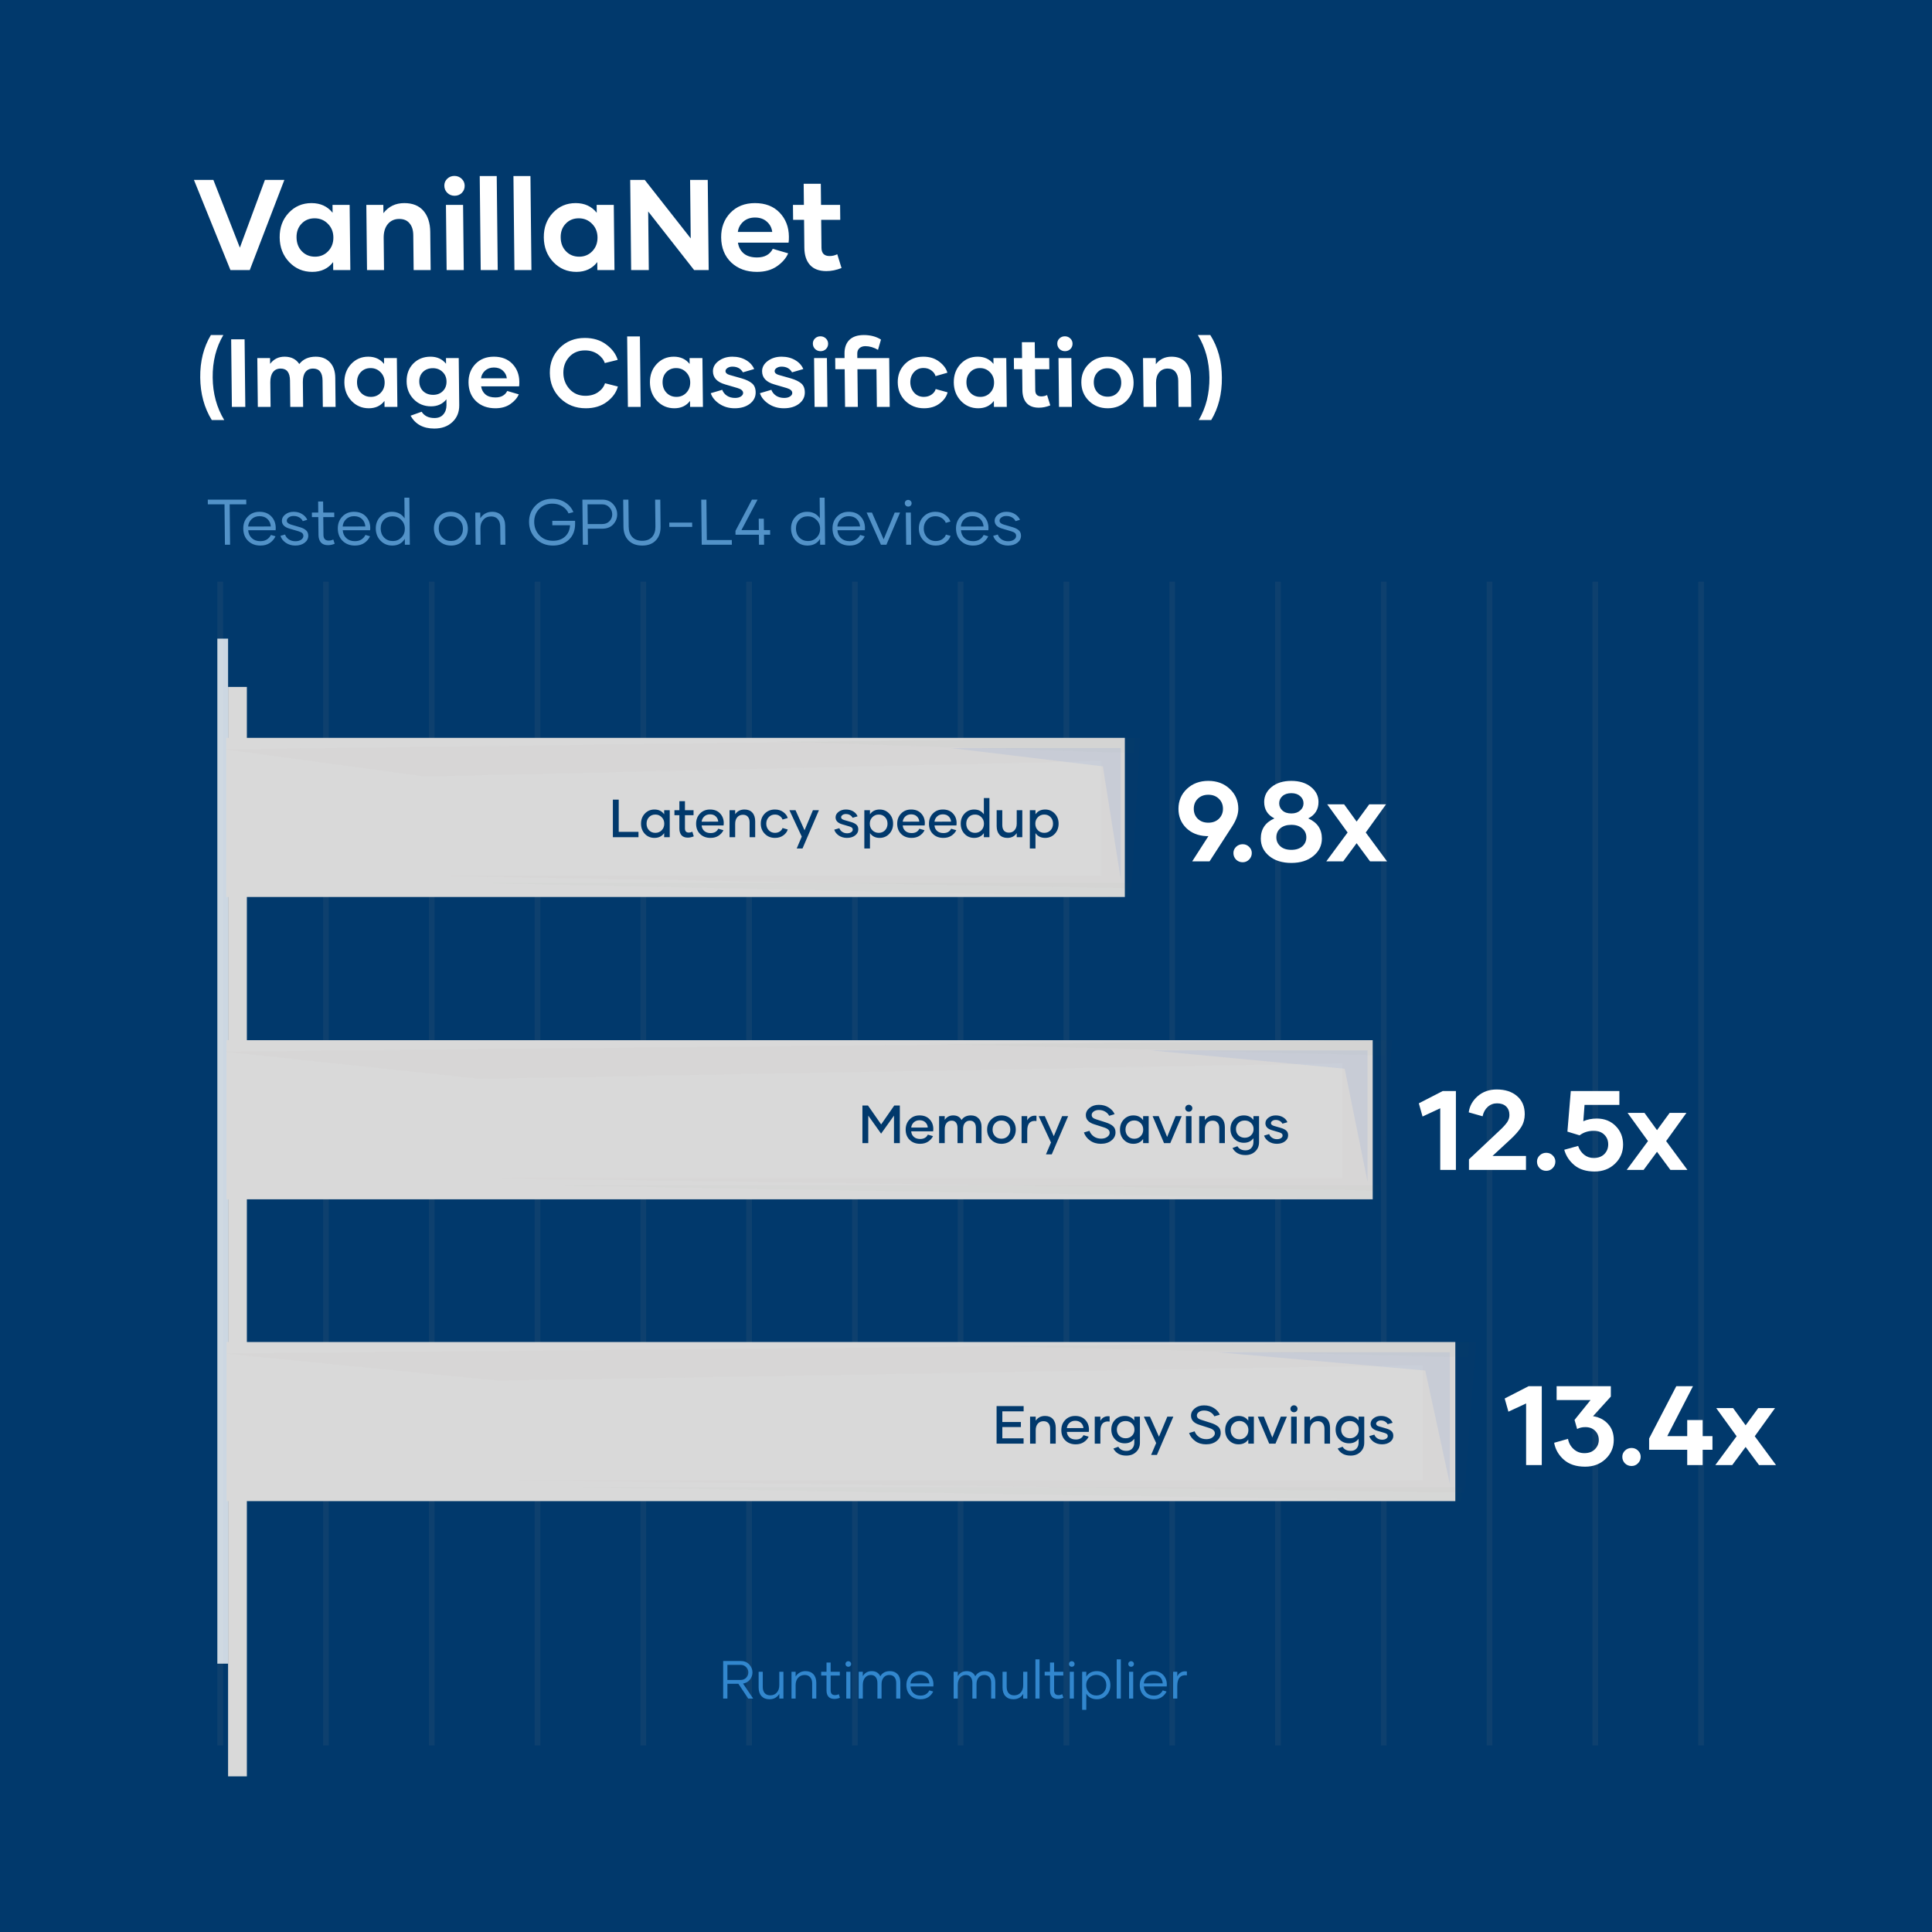 <svg width="720" height="720" viewBox="0 0 720 720" fill="none" xmlns="http://www.w3.org/2000/svg">
<rect width="720" height="720" fill="#01396C"/>
<rect x="81" y="216.775" width="2.112" height="433.714" fill="#878787" fill-opacity="0.1"/>
<rect x="199.262" y="216.775" width="2.112" height="433.714" fill="#878787" fill-opacity="0.1"/>
<rect x="317.523" y="216.775" width="2.112" height="433.714" fill="#878787" fill-opacity="0.1"/>
<rect x="435.785" y="216.775" width="2.112" height="433.714" fill="#878787" fill-opacity="0.1"/>
<rect x="554.047" y="216.775" width="2.112" height="433.714" fill="#878787" fill-opacity="0.1"/>
<rect x="120.421" y="216.775" width="2.112" height="433.714" fill="#878787" fill-opacity="0.1"/>
<rect x="238.682" y="216.775" width="2.112" height="433.714" fill="#878787" fill-opacity="0.1"/>
<rect x="356.944" y="216.775" width="2.112" height="433.714" fill="#878787" fill-opacity="0.1"/>
<rect x="475.206" y="216.775" width="2.112" height="433.714" fill="#878787" fill-opacity="0.1"/>
<rect x="593.468" y="216.775" width="2.112" height="433.714" fill="#878787" fill-opacity="0.1"/>
<rect x="159.841" y="216.775" width="2.112" height="433.714" fill="#878787" fill-opacity="0.1"/>
<rect x="278.103" y="216.775" width="2.112" height="433.714" fill="#878787" fill-opacity="0.1"/>
<rect x="396.365" y="216.775" width="2.112" height="433.714" fill="#878787" fill-opacity="0.1"/>
<rect x="514.626" y="216.775" width="2.112" height="433.714" fill="#878787" fill-opacity="0.1"/>
<rect x="632.888" y="216.775" width="2.112" height="433.714" fill="#878787" fill-opacity="0.1"/>
<g filter="url(#filter0_if_1153_479)">
<rect x="85" y="252" width="7" height="406" fill="#D9D9D9"/>
</g>
<rect x="81" y="238" width="4" height="382" fill="white" fill-opacity="0.8"/>
<g filter="url(#filter1_d_1153_479)">
<path d="M442.326 293.994C444.426 292.006 447.086 291.012 450.306 291.012C453.526 291.012 456.186 292.006 458.286 293.994C460.414 295.982 461.478 298.46 461.478 301.428C461.478 303.388 460.75 305.516 459.294 307.812L450.768 321H444.3L450.348 311.592H449.508C446.456 311.452 443.964 310.43 442.032 308.526C440.128 306.622 439.176 304.256 439.176 301.428C439.176 298.46 440.226 295.982 442.326 293.994ZM446.358 305.124C447.366 306.104 448.682 306.594 450.306 306.594C451.93 306.594 453.246 306.104 454.254 305.124C455.262 304.116 455.766 302.884 455.766 301.428C455.766 299.916 455.262 298.67 454.254 297.69C453.246 296.682 451.93 296.178 450.306 296.178C448.682 296.178 447.366 296.682 446.358 297.69C445.378 298.67 444.888 299.916 444.888 301.428C444.888 302.912 445.378 304.144 446.358 305.124ZM463.104 321.336C462.124 321.336 461.298 321 460.626 320.328C459.982 319.656 459.66 318.844 459.66 317.892C459.66 316.996 459.996 316.226 460.668 315.582C461.34 314.938 462.152 314.616 463.104 314.616C464.056 314.616 464.854 314.938 465.498 315.582C466.17 316.226 466.506 316.996 466.506 317.892C466.506 318.844 466.17 319.656 465.498 320.328C464.854 321 464.056 321.336 463.104 321.336ZM487.545 304.998C490.933 306.51 492.627 309.016 492.627 312.516C492.627 315.092 491.577 317.248 489.477 318.984C487.377 320.72 484.633 321.588 481.245 321.588C477.857 321.588 475.113 320.734 473.013 319.026C470.913 317.29 469.863 315.12 469.863 312.516C469.863 308.988 471.557 306.482 474.945 304.998C472.397 303.71 471.123 301.666 471.123 298.866C471.123 296.654 472.047 294.792 473.895 293.28C475.743 291.768 478.193 291.012 481.245 291.012C484.269 291.012 486.705 291.768 488.553 293.28C490.429 294.792 491.367 296.654 491.367 298.866C491.367 301.666 490.093 303.71 487.545 304.998ZM481.245 295.59C479.845 295.59 478.739 295.954 477.927 296.682C477.115 297.41 476.709 298.306 476.709 299.37C476.709 300.434 477.115 301.33 477.927 302.058C478.739 302.786 479.845 303.15 481.245 303.15C482.617 303.15 483.709 302.786 484.521 302.058C485.361 301.33 485.781 300.434 485.781 299.37C485.781 298.306 485.361 297.41 484.521 296.682C483.709 295.954 482.617 295.59 481.245 295.59ZM477.171 315.414C478.179 316.282 479.537 316.716 481.245 316.716C482.953 316.716 484.311 316.282 485.319 315.414C486.327 314.518 486.831 313.398 486.831 312.054C486.831 310.71 486.327 309.604 485.319 308.736C484.311 307.84 482.953 307.392 481.245 307.392C479.509 307.392 478.137 307.826 477.129 308.694C476.149 309.562 475.659 310.682 475.659 312.054C475.659 313.398 476.163 314.518 477.171 315.414ZM516.915 321H510.573L505.575 314.238L500.577 321H494.277L502.215 310.248L494.613 299.748H500.913L505.575 306.174L510.279 299.748H516.537L508.977 310.248L516.915 321Z" fill="white"/>
</g>
<g filter="url(#filter2_d_1153_479)">
<path d="M537.66 406.6H542.574V436H536.736V413.026L530.142 416.092L528.756 411.178L537.66 406.6ZM556.215 430.792H568.689V436H547.437V432.052L558.903 421.258C560.135 420.11 561.045 419.116 561.633 418.276C562.221 417.436 562.515 416.526 562.515 415.546C562.515 414.202 562.109 413.138 561.297 412.354C560.485 411.57 559.351 411.178 557.895 411.178C556.551 411.178 555.389 411.626 554.409 412.522C553.457 413.39 552.827 414.552 552.519 416.008L547.353 414.538C547.661 412.214 548.767 410.212 550.671 408.532C552.603 406.852 554.969 406.012 557.769 406.012C560.905 406.012 563.425 406.824 565.329 408.448C567.261 410.072 568.227 412.34 568.227 415.252C568.227 416.988 567.793 418.57 566.925 419.998C566.057 421.398 564.699 422.952 562.851 424.66L556.215 430.792ZM576.236 436.336C575.256 436.336 574.43 436 573.758 435.328C573.114 434.656 572.792 433.844 572.792 432.892C572.792 431.996 573.128 431.226 573.8 430.582C574.472 429.938 575.284 429.616 576.236 429.616C577.188 429.616 577.986 429.938 578.63 430.582C579.302 431.226 579.638 431.996 579.638 432.892C579.638 433.844 579.302 434.656 578.63 435.328C577.986 436 577.188 436.336 576.236 436.336ZM595.091 416.848C597.919 416.848 600.257 417.772 602.105 419.62C603.953 421.468 604.877 423.778 604.877 426.55C604.877 429.378 603.869 431.758 601.853 433.69C599.837 435.622 597.303 436.588 594.251 436.588C591.171 436.588 588.679 435.818 586.775 434.278C584.871 432.71 583.597 430.778 582.953 428.482L588.119 427.054C588.567 428.37 589.295 429.448 590.303 430.288C591.339 431.128 592.543 431.548 593.915 431.548C595.567 431.548 596.883 431.072 597.863 430.12C598.843 429.14 599.333 427.922 599.333 426.466C599.333 425.01 598.843 423.806 597.863 422.854C596.911 421.902 595.581 421.426 593.873 421.426C591.885 421.426 590.149 421.986 588.665 423.106L584.129 421.72L585.389 406.6H603.491V411.766H590.513L590.051 417.856C591.535 417.184 593.215 416.848 595.091 416.848ZM628.859 436H622.517L617.519 429.238L612.521 436H606.221L614.159 425.248L606.557 414.748H612.857L617.519 421.174L622.223 414.748H628.481L620.921 425.248L628.859 436Z" fill="white"/>
</g>
<rect x="84.305" y="274.979" width="334.891" height="59.3" fill="#D9D9D9"/>
<g filter="url(#filter3_if_1153_479)">
<path d="M410.338 326.412V283.562L158.449 289.367L83.928 279.271L424.847 274.979L421.724 331.015L162.752 326.412H410.338Z" fill="#7D4E4E" fill-opacity="0.02"/>
</g>
<g filter="url(#filter4_if_1153_479)">
<path d="M422.761 280.652L288.985 276.316L422.963 274.979L422.761 280.652L421.03 329.092L420.845 334.279L179.988 329.092H421.03L422.761 280.652Z" fill="#607D4E" fill-opacity="0.02"/>
</g>
<g filter="url(#filter5_if_1153_479)">
<path d="M417.689 278.788H354.403L411.007 285.603L417.689 327.751V278.788Z" fill="#446EDA" fill-opacity="0.1"/>
</g>
<rect x="84.409" y="387.648" width="427.159" height="59.3" fill="#D9D9D9"/>
<g filter="url(#filter6_if_1153_479)">
<path d="M500.269 439.081V396.23L178.981 402.036L83.928 391.939L518.776 387.648L514.792 443.684L184.47 439.081H500.269Z" fill="#7D4E4E" fill-opacity="0.02"/>
</g>
<g filter="url(#filter7_if_1153_479)">
<path d="M516.115 393.321L345.481 388.985L516.373 387.648L516.115 393.321L513.908 441.761L513.671 446.948L206.455 441.761H513.908L516.115 393.321Z" fill="#607D4E" fill-opacity="0.02"/>
</g>
<g filter="url(#filter8_if_1153_479)">
<path d="M509.646 391.457H428.923L501.123 398.271L509.646 440.42V391.457Z" fill="#446EDA" fill-opacity="0.1"/>
</g>
<g filter="url(#filter9_d_1153_479)">
<path d="M569.66 516.6H574.574V546H568.736V523.026L562.142 526.092L560.756 521.178L569.66 516.6ZM593.675 527.772C595.999 528.136 597.861 529.102 599.261 530.67C600.689 532.21 601.403 534.198 601.403 536.634C601.403 539.434 600.381 541.8 598.337 543.732C596.321 545.636 593.787 546.588 590.735 546.588C587.403 546.588 584.757 545.72 582.797 543.984C580.837 542.248 579.633 540.148 579.185 537.684L584.351 536.214C584.603 537.698 585.289 538.958 586.409 539.994C587.529 541.03 588.873 541.548 590.441 541.548C592.093 541.548 593.395 541.072 594.347 540.12C595.327 539.14 595.817 537.978 595.817 536.634C595.817 535.262 595.369 534.128 594.473 533.232C593.577 532.308 592.345 531.846 590.777 531.846C589.601 531.846 588.593 532.084 587.753 532.56L586.787 529.158L592.751 521.766H580.109V516.6H600.311V520.464L593.675 527.772ZM608.031 546.336C607.051 546.336 606.225 546 605.553 545.328C604.909 544.656 604.587 543.844 604.587 542.892C604.587 541.996 604.923 541.226 605.595 540.582C606.267 539.938 607.079 539.616 608.031 539.616C608.983 539.616 609.781 539.938 610.425 540.582C611.097 541.226 611.433 541.996 611.433 542.892C611.433 543.844 611.097 544.656 610.425 545.328C609.781 546 608.983 546.336 608.031 546.336ZM638.184 535.206V540.288H634.53V546H628.776V540.288H614.58V536.088L624.702 516.6H630.918L621.342 535.206H628.776V529.2H634.53V535.206H638.184ZM661.884 546H655.542L650.544 539.238L645.546 546H639.246L647.184 535.248L639.582 524.748H645.882L650.544 531.174L655.248 524.748H661.506L653.946 535.248L661.884 546Z" fill="white"/>
</g>
<rect x="84.443" y="500.129" width="457.915" height="59.3" fill="#D9D9D9"/>
<g filter="url(#filter10_if_1153_479)">
<path d="M530.246 551.562V508.711L185.825 514.516L83.928 504.42L550.085 500.129L545.814 556.164L191.709 551.562H530.246Z" fill="#7D4E4E" fill-opacity="0.02"/>
</g>
<g filter="url(#filter11_if_1153_479)">
<path d="M547.232 505.801L364.313 501.466L547.509 500.129L547.232 505.801L544.866 554.241L544.613 559.429L215.276 554.241H544.866L547.232 505.801Z" fill="#607D4E" fill-opacity="0.02"/>
</g>
<g filter="url(#filter12_if_1153_479)">
<path d="M540.298 503.938H453.763L531.161 510.752L540.298 552.901V503.938Z" fill="#446EDA" fill-opacity="0.1"/>
</g>
<path d="M98.725 67.051H105.972L93.079 100.649H85.879L72.276 67.051H79.525L89.391 92.297L98.725 67.051ZM116.358 101.321C112.966 101.321 110.105 100.105 107.776 97.673C105.446 95.209 104.262 92.153 104.223 88.505C104.184 84.826 105.304 81.77 107.582 79.338C109.861 76.906 112.696 75.69 116.088 75.69C119.416 75.69 122.036 76.89 123.95 79.29L123.919 76.362H130.303L130.559 100.649H124.175L124.144 97.673C122.281 100.105 119.686 101.321 116.358 101.321ZM117.402 95.657C119.354 95.657 120.979 94.985 122.277 93.641C123.607 92.265 124.26 90.537 124.239 88.457C124.217 86.409 123.527 84.714 122.169 83.37C120.843 82.026 119.204 81.354 117.252 81.354C115.268 81.354 113.643 82.026 112.377 83.37C111.111 84.682 110.489 86.377 110.511 88.457C110.533 90.569 111.191 92.297 112.485 93.641C113.779 94.985 115.418 95.657 117.402 95.657ZM150.673 75.69C153.777 75.69 156.155 76.65 157.808 78.57C159.46 80.49 160.304 83.114 160.339 86.442L160.489 100.649H154.153L154.015 87.641C153.995 85.754 153.532 84.282 152.625 83.226C151.749 82.138 150.464 81.594 148.768 81.594C147.008 81.594 145.59 82.234 144.516 83.514C143.473 84.794 142.963 86.505 142.986 88.649L143.113 100.649H136.777L136.52 76.362H142.856L142.889 79.434C144.814 76.938 147.409 75.69 150.673 75.69ZM172.096 71.898C171.367 72.602 170.475 72.954 169.419 72.954C168.363 72.954 167.463 72.602 166.72 71.898C165.976 71.162 165.599 70.266 165.588 69.21C165.577 68.186 165.936 67.323 166.664 66.619C167.393 65.915 168.285 65.563 169.341 65.563C170.397 65.563 171.297 65.915 172.04 66.619C172.784 67.323 173.161 68.186 173.172 69.21C173.183 70.266 172.824 71.162 172.096 71.898ZM166.447 100.649L166.191 76.362H172.575L172.831 100.649H166.447ZM179.152 100.649L178.782 65.611H185.118L185.488 100.649H179.152ZM191.714 100.649L191.344 65.611H197.68L198.05 100.649H191.714ZM214.796 101.321C211.404 101.321 208.543 100.105 206.213 97.673C203.883 95.209 202.699 92.153 202.661 88.505C202.622 84.826 203.741 81.77 206.02 79.338C208.298 76.906 211.133 75.69 214.525 75.69C217.853 75.69 220.474 76.89 222.387 79.29L222.356 76.362H228.74L228.997 100.649H222.613L222.581 97.673C220.719 100.105 218.124 101.321 214.796 101.321ZM215.84 95.657C217.792 95.657 219.417 94.985 220.715 93.641C222.044 92.265 222.698 90.537 222.676 88.457C222.654 86.409 221.965 84.714 220.606 83.37C219.28 82.026 217.641 81.354 215.689 81.354C213.705 81.354 212.08 82.026 210.814 83.37C209.548 84.682 208.926 86.377 208.948 88.457C208.97 90.569 209.629 92.297 210.923 93.641C212.217 94.985 213.856 95.657 215.84 95.657ZM257.18 67.051H263.756L264.11 100.649H258.686L241.56 78.81L241.79 100.649H235.214L234.86 67.051H240.284L257.41 88.841L257.18 67.051ZM282.09 101.321C278.186 101.321 274.989 100.153 272.501 97.817C270.044 95.449 268.795 92.345 268.754 88.505C268.715 84.826 269.851 81.77 272.162 79.338C274.504 76.906 277.563 75.69 281.339 75.69C285.211 75.69 288.28 76.874 290.545 79.242C292.81 81.61 293.961 84.586 293.999 88.169C294.009 89.161 293.969 89.913 293.879 90.425H275.015C275.256 92.089 275.974 93.433 277.169 94.457C278.364 95.449 280.017 95.945 282.129 95.945C284.945 95.945 286.901 94.873 287.999 92.729L293.729 94.409C292.948 96.233 291.541 97.849 289.508 99.257C287.506 100.633 285.034 101.321 282.09 101.321ZM274.972 86.442H287.788C287.612 84.906 286.943 83.626 285.78 82.602C284.649 81.578 283.172 81.066 281.348 81.066C279.588 81.066 278.121 81.594 276.948 82.65C275.808 83.706 275.149 84.97 274.972 86.442ZM312.024 94.745L313.614 99.881C311.702 100.649 309.818 101.033 307.962 101.033C305.274 101.033 303.234 100.265 301.842 98.729C300.482 97.193 299.787 95.065 299.759 92.345L299.649 81.93H295.569L295.51 76.362H299.59L299.507 68.49H305.891L305.974 76.362H313.078L313.137 81.93H306.033L306.143 92.345C306.164 94.393 307.167 95.417 309.151 95.417C310.175 95.417 311.133 95.193 312.024 94.745ZM83.565 156.542H78.921C76.113 151.982 74.677 146.702 74.614 140.702C74.55 134.679 75.874 129.399 78.587 124.863H83.231C80.519 129.447 79.195 134.727 79.258 140.702C79.32 146.63 80.756 151.91 83.565 156.542ZM86.414 151.646L86.148 126.447H91.152L91.418 151.646H86.414ZM117.664 132.927C119.872 132.927 121.632 133.623 122.942 135.015C124.253 136.383 124.921 138.315 124.947 140.81L125.062 151.646H120.31L120.206 141.818C120.175 138.843 118.995 137.355 116.667 137.355C115.419 137.355 114.464 137.799 113.801 138.687C113.162 139.551 112.851 140.774 112.868 142.358L112.966 151.646H108.178L108.074 141.818C108.043 138.843 106.887 137.355 104.607 137.355C103.335 137.355 102.368 137.811 101.705 138.723C101.043 139.611 100.72 140.87 100.737 142.502L100.834 151.646H96.082L95.889 133.431H100.642L100.664 135.591C102.014 133.815 103.804 132.927 106.036 132.927C108.508 132.927 110.342 133.839 111.537 135.663C112.958 133.839 115 132.927 117.664 132.927ZM137.44 152.15C134.896 152.15 132.75 151.238 131.003 149.414C129.255 147.566 128.367 145.274 128.338 142.538C128.309 139.779 129.149 137.487 130.858 135.663C132.567 133.839 134.693 132.927 137.237 132.927C139.733 132.927 141.698 133.827 143.133 135.627L143.11 133.431H147.898L148.09 151.646H143.302L143.279 149.414C141.882 151.238 139.936 152.15 137.44 152.15ZM138.223 147.902C139.687 147.902 140.906 147.398 141.879 146.39C142.876 145.358 143.366 144.062 143.35 142.502C143.334 140.966 142.816 139.695 141.798 138.687C140.803 137.679 139.574 137.175 138.11 137.175C136.622 137.175 135.403 137.679 134.454 138.687C133.504 139.671 133.038 140.942 133.054 142.502C133.071 144.086 133.564 145.382 134.535 146.39C135.506 147.398 136.735 147.902 138.223 147.902ZM166.205 133.431H170.957L171.143 150.998C171.17 153.566 170.328 155.654 168.617 157.262C166.906 158.893 164.647 159.709 161.839 159.709C157.735 159.709 154.79 158.114 153.004 154.922L157.129 153.446C158.129 155.006 159.721 155.786 161.905 155.786C163.345 155.786 164.445 155.342 165.203 154.454C165.986 153.566 166.382 152.414 166.391 150.998L166.368 148.802C164.97 150.554 163.059 151.43 160.635 151.43C158.043 151.43 155.886 150.542 154.163 148.766C152.44 146.99 151.565 144.794 151.538 142.178C151.509 139.467 152.326 137.247 153.987 135.519C155.673 133.791 157.824 132.927 160.44 132.927C162.864 132.927 164.793 133.803 166.228 135.555L166.205 133.431ZM161.418 147.146C162.882 147.146 164.077 146.69 165.004 145.778C165.954 144.842 166.421 143.642 166.406 142.178C166.39 140.714 165.898 139.527 164.928 138.615C163.982 137.679 162.777 137.211 161.313 137.211C159.801 137.211 158.57 137.679 157.62 138.615C156.694 139.527 156.238 140.714 156.254 142.178C156.269 143.642 156.75 144.842 157.696 145.778C158.665 146.69 159.906 147.146 161.418 147.146ZM184.605 152.15C181.677 152.15 179.28 151.274 177.414 149.522C175.571 147.746 174.634 145.418 174.604 142.538C174.575 139.779 175.427 137.487 177.159 135.663C178.916 133.839 181.211 132.927 184.043 132.927C186.947 132.927 189.248 133.815 190.947 135.591C192.645 137.367 193.509 139.599 193.537 142.286C193.545 143.03 193.515 143.594 193.447 143.978H179.299C179.48 145.226 180.019 146.234 180.915 147.002C181.811 147.746 183.051 148.118 184.635 148.118C186.747 148.118 188.214 147.314 189.037 145.706L193.335 146.966C192.749 148.334 191.694 149.546 190.169 150.602C188.668 151.634 186.813 152.15 184.605 152.15ZM179.268 140.99H188.88C188.748 139.839 188.245 138.879 187.373 138.111C186.525 137.343 185.417 136.959 184.049 136.959C182.729 136.959 181.629 137.355 180.75 138.147C179.894 138.939 179.4 139.887 179.268 140.99ZM218.295 152.15C214.503 152.15 211.334 150.902 208.787 148.406C206.241 145.886 204.948 142.754 204.908 139.011C204.869 135.291 206.084 132.183 208.554 129.687C211.048 127.191 214.166 125.943 217.91 125.943C221.102 125.943 223.775 126.759 225.928 128.391C228.105 129.999 229.529 131.907 230.201 134.115L225.389 135.303C224.943 133.983 224.055 132.867 222.726 131.955C221.396 131.043 219.819 130.587 217.995 130.587C215.571 130.587 213.612 131.403 212.117 133.035C210.646 134.667 209.923 136.647 209.948 138.975C209.973 141.326 210.75 143.342 212.28 145.022C213.809 146.678 215.774 147.506 218.174 147.506C219.998 147.506 221.565 147.062 222.876 146.174C224.186 145.262 225.051 144.146 225.469 142.826L230.269 144.05C229.669 146.258 228.297 148.166 226.154 149.774C224.035 151.358 221.415 152.15 218.295 152.15ZM234 151.646L233.722 125.367H238.474L238.752 151.646H234ZM251.311 152.15C248.767 152.15 246.621 151.238 244.874 149.414C243.127 147.566 242.238 145.274 242.209 142.538C242.18 139.779 243.02 137.487 244.729 135.663C246.438 133.839 248.564 132.927 251.108 132.927C253.604 132.927 255.57 133.827 257.005 135.627L256.981 133.431H261.769L261.962 151.646H257.174L257.15 149.414C255.753 151.238 253.807 152.15 251.311 152.15ZM252.094 147.902C253.558 147.902 254.777 147.398 255.75 146.39C256.747 145.358 257.238 144.062 257.221 142.502C257.205 140.966 256.687 139.695 255.669 138.687C254.674 137.679 253.445 137.175 251.981 137.175C250.493 137.175 249.274 137.679 248.325 138.687C247.375 139.671 246.909 140.942 246.925 142.502C246.942 144.086 247.435 145.382 248.406 146.39C249.377 147.398 250.606 147.902 252.094 147.902ZM273.794 152.15C271.634 152.15 269.732 151.598 268.089 150.494C266.445 149.39 265.375 148.07 264.879 146.534L269.149 145.274C269.471 146.162 270.055 146.894 270.901 147.47C271.746 148.022 272.757 148.298 273.933 148.298C274.821 148.298 275.539 148.118 276.088 147.758C276.66 147.398 276.943 146.954 276.938 146.426C276.929 145.634 276.251 145.034 274.903 144.626L270.244 143.258C267.235 142.394 265.718 140.774 265.693 138.399C265.677 136.887 266.371 135.603 267.776 134.547C269.205 133.467 270.927 132.927 272.943 132.927C274.863 132.927 276.548 133.347 277.996 134.187C279.445 135.027 280.465 136.143 281.056 137.535L276.857 138.759C276.05 137.343 274.746 136.635 272.946 136.635C272.226 136.635 271.616 136.803 271.116 137.139C270.615 137.475 270.367 137.859 270.372 138.291C270.379 138.963 270.888 139.443 271.899 139.731L276.449 141.026C278.086 141.506 279.352 142.118 280.248 142.862C281.144 143.606 281.6 144.722 281.615 146.21C281.634 147.938 280.905 149.366 279.429 150.494C277.976 151.598 276.098 152.15 273.794 152.15ZM292.11 152.15C289.95 152.15 288.049 151.598 286.405 150.494C284.761 149.39 283.691 148.07 283.195 146.534L287.466 145.274C287.787 146.162 288.371 146.894 289.217 147.47C290.063 148.022 291.074 148.298 292.25 148.298C293.138 148.298 293.856 148.118 294.404 147.758C294.976 147.398 295.26 146.954 295.254 146.426C295.246 145.634 294.567 145.034 293.219 144.626L288.561 143.258C285.551 142.394 284.034 140.774 284.009 138.399C283.993 136.887 284.688 135.603 286.093 134.547C287.521 133.467 289.244 132.927 291.26 132.927C293.18 132.927 294.864 133.347 296.313 134.187C297.762 135.027 298.782 136.143 299.372 137.535L295.173 138.759C294.366 137.343 293.063 136.635 291.263 136.635C290.543 136.635 289.932 136.803 289.432 137.139C288.932 137.475 288.684 137.859 288.688 138.291C288.695 138.963 289.204 139.443 290.215 139.731L294.765 141.026C296.402 141.506 297.669 142.118 298.564 142.862C299.46 143.606 299.916 144.722 299.932 146.21C299.95 147.938 299.221 149.366 297.745 150.494C296.293 151.598 294.414 152.15 292.11 152.15ZM307.81 130.083C307.263 130.611 306.594 130.875 305.802 130.875C305.01 130.875 304.335 130.611 303.778 130.083C303.22 129.531 302.937 128.859 302.928 128.067C302.92 127.299 303.189 126.651 303.736 126.123C304.282 125.595 304.951 125.331 305.743 125.331C306.535 125.331 307.21 125.595 307.768 126.123C308.325 126.651 308.608 127.299 308.616 128.067C308.625 128.859 308.356 129.531 307.81 130.083ZM303.573 151.646L303.381 133.431H308.169L308.361 151.646H303.573ZM331.377 133.431L331.569 151.646H326.781L326.633 137.607H319.541L319.689 151.646H314.937L314.789 137.607H311.297L311.253 133.431H314.745L314.728 131.775C314.705 129.615 315.299 127.923 316.51 126.699C317.745 125.475 319.551 124.863 321.927 124.863C324.423 124.863 326.553 125.427 328.316 126.555L327.205 130.371C325.635 129.459 324.058 129.003 322.474 129.003C321.586 129.003 320.857 129.255 320.286 129.759C319.74 130.263 319.471 130.935 319.48 131.775L319.497 133.431H331.377ZM344.35 152.15C341.566 152.15 339.241 151.226 337.373 149.378C335.53 147.53 334.593 145.238 334.565 142.502C334.536 139.767 335.424 137.487 337.228 135.663C339.057 133.839 341.352 132.927 344.112 132.927C346.44 132.927 348.402 133.539 349.999 134.763C351.62 135.987 352.642 137.367 353.067 138.903L348.652 140.163C348.427 139.347 347.904 138.639 347.081 138.039C346.259 137.439 345.284 137.139 344.156 137.139C342.692 137.139 341.498 137.667 340.573 138.723C339.672 139.755 339.229 141.014 339.245 142.502C339.26 143.966 339.729 145.238 340.653 146.318C341.6 147.374 342.806 147.902 344.27 147.902C345.398 147.902 346.367 147.614 347.176 147.038C347.986 146.462 348.495 145.778 348.703 144.986L353.144 146.21C352.752 147.77 351.771 149.15 350.199 150.35C348.628 151.55 346.678 152.15 344.35 152.15ZM364.549 152.15C362.005 152.15 359.86 151.238 358.112 149.414C356.365 147.566 355.477 145.274 355.448 142.538C355.419 139.779 356.258 137.487 357.967 135.663C359.676 133.839 361.802 132.927 364.346 132.927C366.842 132.927 368.808 133.827 370.243 135.627L370.22 133.431H375.008L375.2 151.646H370.412L370.388 149.414C368.992 151.238 367.045 152.15 364.549 152.15ZM365.332 147.902C366.796 147.902 368.015 147.398 368.988 146.39C369.986 145.358 370.476 144.062 370.459 142.502C370.443 140.966 369.926 139.695 368.907 138.687C367.912 137.679 366.683 137.175 365.219 137.175C363.731 137.175 362.512 137.679 361.563 138.687C360.613 139.671 360.147 140.942 360.163 142.502C360.18 144.086 360.674 145.382 361.644 146.39C362.615 147.398 363.844 147.902 365.332 147.902ZM390.22 147.218L391.413 151.07C389.979 151.646 388.566 151.934 387.174 151.934C385.158 151.934 383.628 151.358 382.584 150.206C381.564 149.054 381.043 147.458 381.021 145.418L380.939 137.607H377.879L377.835 133.431H380.895L380.832 127.527H385.62L385.683 133.431H391.011L391.055 137.607H385.727L385.809 145.418C385.825 146.954 386.578 147.722 388.066 147.722C388.834 147.722 389.552 147.554 390.22 147.218ZM398.899 130.083C398.353 130.611 397.684 130.875 396.892 130.875C396.1 130.875 395.425 130.611 394.867 130.083C394.31 129.531 394.026 128.859 394.018 128.067C394.01 127.299 394.279 126.651 394.826 126.123C395.372 125.595 396.041 125.331 396.833 125.331C397.625 125.331 398.3 125.595 398.858 126.123C399.415 126.651 399.698 127.299 399.706 128.067C399.714 128.859 399.446 129.531 398.899 130.083ZM394.663 151.646L394.471 133.431H399.259L399.451 151.646H394.663ZM412.836 152.15C410.028 152.15 407.691 151.238 405.824 149.414C403.956 147.566 403.008 145.274 402.979 142.538C402.95 139.803 403.85 137.523 405.679 135.699C407.507 133.851 409.826 132.927 412.634 132.927C415.442 132.927 417.767 133.851 419.611 135.699C421.478 137.523 422.426 139.803 422.455 142.538C422.484 145.274 421.584 147.566 419.756 149.414C417.927 151.238 415.62 152.15 412.836 152.15ZM409.067 146.354C410.038 147.338 411.279 147.83 412.791 147.83C414.303 147.83 415.522 147.338 416.447 146.354C417.397 145.346 417.863 144.074 417.847 142.538C417.831 141.002 417.337 139.743 416.367 138.759C415.42 137.751 414.191 137.247 412.679 137.247C411.167 137.247 409.936 137.751 408.987 138.759C408.061 139.743 407.607 141.002 407.623 142.538C407.639 144.074 408.121 145.346 409.067 146.354ZM436.586 132.927C438.914 132.927 440.698 133.647 441.937 135.087C443.176 136.527 443.809 138.495 443.835 140.99L443.948 151.646H439.196L439.093 141.89C439.078 140.474 438.73 139.371 438.05 138.579C437.393 137.763 436.429 137.355 435.157 137.355C433.837 137.355 432.774 137.835 431.968 138.795C431.186 139.755 430.804 141.038 430.821 142.646L430.916 151.646H426.164L425.972 133.431H430.724L430.748 135.735C432.192 133.863 434.138 132.927 436.586 132.927ZM446.74 156.542C449.452 151.91 450.776 146.63 450.713 140.702C450.65 134.727 449.215 129.447 446.406 124.863H451.05C453.906 129.399 455.342 134.679 455.357 140.702C455.421 146.75 454.097 152.03 451.384 156.542H446.74Z" fill="white"/>
<path d="M91.763 186.2L91.781 187.952H85.589L85.746 202.999H83.826L83.669 187.952H77.453L77.435 186.2H91.763ZM97.042 203.311C95.186 203.311 93.66 202.735 92.464 201.583C91.284 200.431 90.684 198.903 90.665 196.999C90.646 195.207 91.198 193.719 92.322 192.535C93.446 191.335 94.903 190.735 96.695 190.735C98.551 190.735 100.021 191.303 101.105 192.439C102.189 193.575 102.74 195.007 102.758 196.735C102.762 197.103 102.749 197.391 102.719 197.599H92.495C92.587 198.815 93.038 199.799 93.846 200.551C94.653 201.303 95.713 201.679 97.025 201.679C98.001 201.679 98.823 201.463 99.49 201.031C100.158 200.583 100.648 200.023 100.961 199.351L102.67 199.855C102.232 200.831 101.537 201.655 100.584 202.327C99.631 202.983 98.45 203.311 97.042 203.311ZM92.481 196.231L100.928 196.207C100.836 195.055 100.419 194.127 99.675 193.423C98.932 192.719 97.944 192.367 96.712 192.367C95.528 192.367 94.54 192.743 93.748 193.495C92.972 194.247 92.549 195.159 92.481 196.231ZM110.046 203.311C108.718 203.311 107.539 202.967 106.508 202.279C105.492 201.575 104.827 200.711 104.513 199.687L106.236 199.207C106.467 199.927 106.93 200.527 107.623 201.007C108.331 201.471 109.15 201.703 110.078 201.703C110.958 201.703 111.676 201.511 112.232 201.127C112.788 200.743 113.063 200.279 113.057 199.735C113.052 199.271 112.913 198.919 112.638 198.679C112.364 198.423 111.913 198.199 111.287 198.007L107.869 196.999C106.007 196.455 105.069 195.487 105.055 194.095C105.045 193.183 105.461 192.399 106.302 191.743C107.143 191.071 108.18 190.735 109.412 190.735C110.644 190.735 111.703 191.015 112.588 191.575C113.49 192.135 114.13 192.847 114.507 193.711L112.832 194.215C112.602 193.671 112.181 193.215 111.57 192.847C110.958 192.479 110.236 192.295 109.404 192.295C108.652 192.295 108.038 192.479 107.562 192.847C107.101 193.215 106.874 193.623 106.878 194.071C106.885 194.711 107.426 195.191 108.501 195.511L111.92 196.519C112.835 196.791 113.551 197.167 114.068 197.647C114.6 198.111 114.871 198.775 114.88 199.639C114.891 200.695 114.436 201.575 113.516 202.279C112.611 202.967 111.454 203.311 110.046 203.311ZM124.207 201.055L124.727 202.639C123.915 202.991 123.085 203.167 122.237 203.167C121.069 203.167 120.185 202.831 119.586 202.159C119.003 201.471 118.706 200.535 118.693 199.351L118.624 192.703H116.248L116.231 191.023H118.607L118.564 186.896H120.412L120.455 191.023H124.559L124.576 192.703H120.472L120.541 199.351C120.556 200.759 121.211 201.463 122.507 201.463C123.099 201.463 123.666 201.327 124.207 201.055ZM132.269 203.311C130.413 203.311 128.887 202.735 127.691 201.583C126.511 200.431 125.911 198.903 125.891 196.999C125.872 195.207 126.425 193.719 127.549 192.535C128.672 191.335 130.13 190.735 131.922 190.735C133.778 190.735 135.248 191.303 136.332 192.439C137.416 193.575 137.966 195.007 137.984 196.735C137.988 197.103 137.975 197.391 137.945 197.599H127.721C127.814 198.815 128.264 199.799 129.072 200.551C129.88 201.303 130.94 201.679 132.252 201.679C133.228 201.679 134.05 201.463 134.717 201.031C135.384 200.583 135.875 200.023 136.188 199.351L137.897 199.855C137.459 200.831 136.764 201.655 135.811 202.327C134.857 202.983 133.677 203.311 132.269 203.311ZM127.707 196.231L136.155 196.207C136.063 195.055 135.645 194.127 134.902 193.423C134.159 192.719 133.171 192.367 131.939 192.367C130.755 192.367 129.767 192.743 128.975 193.495C128.198 194.247 127.776 195.159 127.707 196.231ZM150.704 185.48H152.552L152.734 202.999H150.886L150.863 200.815C149.84 202.479 148.273 203.311 146.161 203.311C144.433 203.311 142.987 202.711 141.822 201.511C140.658 200.311 140.066 198.807 140.047 196.999C140.029 195.207 140.589 193.719 141.729 192.535C142.868 191.335 144.302 190.735 146.03 190.735C148.126 190.735 149.711 191.551 150.784 193.183L150.704 185.48ZM146.408 201.631C147.656 201.631 148.715 201.191 149.586 200.311C150.457 199.431 150.885 198.335 150.872 197.023C150.858 195.711 150.407 194.615 149.517 193.735C148.628 192.855 147.56 192.415 146.312 192.415C145 192.415 143.924 192.847 143.085 193.711C142.262 194.575 141.858 195.679 141.872 197.023C141.885 198.351 142.313 199.455 143.154 200.335C144.011 201.199 145.096 201.631 146.408 201.631ZM172.599 201.511C171.411 202.711 169.913 203.311 168.105 203.311C166.297 203.311 164.779 202.711 163.551 201.511C162.338 200.295 161.722 198.791 161.704 196.999C161.685 195.207 162.27 193.719 163.457 192.535C164.661 191.335 166.166 190.735 167.974 190.735C169.782 190.735 171.293 191.335 172.505 192.535C173.718 193.719 174.333 195.207 174.352 196.999C174.37 198.791 173.786 200.295 172.599 201.511ZM168.088 201.607C169.368 201.607 170.427 201.175 171.266 200.311C172.121 199.431 172.542 198.335 172.528 197.023C172.514 195.711 172.071 194.615 171.198 193.735C170.341 192.855 169.272 192.415 167.992 192.415C166.696 192.415 165.621 192.855 164.766 193.735C163.911 194.615 163.49 195.711 163.504 197.023C163.518 198.335 163.961 199.431 164.834 200.311C165.707 201.175 166.792 201.607 168.088 201.607ZM183.413 190.735C184.901 190.735 186.074 191.199 186.932 192.127C187.805 193.055 188.251 194.335 188.268 195.967L188.341 202.999H186.493L186.422 196.231C186.41 195.047 186.104 194.127 185.506 193.471C184.923 192.799 184.095 192.463 183.023 192.463C181.823 192.463 180.852 192.879 180.108 193.711C179.381 194.543 179.024 195.631 179.038 196.975L179.101 202.999H177.253L177.128 191.023H178.976L178.998 193.135C179.439 192.415 180.033 191.839 180.78 191.407C181.544 190.959 182.421 190.735 183.413 190.735ZM214.317 194.095L214.328 195.127C214.338 197.655 213.567 199.655 212.014 201.127C210.462 202.583 208.469 203.311 206.037 203.311C203.541 203.311 201.444 202.479 199.747 200.815C198.05 199.135 197.188 197.047 197.162 194.551C197.137 192.103 197.947 190.047 199.594 188.383C201.24 186.72 203.296 185.888 205.76 185.888C207.648 185.888 209.293 186.352 210.694 187.28C212.096 188.192 213.092 189.383 213.684 190.855L211.889 191.335C211.397 190.231 210.62 189.351 209.557 188.695C208.51 188.024 207.259 187.688 205.803 187.688C203.803 187.688 202.177 188.351 200.927 189.679C199.677 191.007 199.062 192.623 199.082 194.527C199.102 196.479 199.751 198.135 201.029 199.495C202.324 200.855 204.011 201.535 206.091 201.535C207.915 201.535 209.405 201.015 210.562 199.975C211.719 198.919 212.345 197.511 212.438 195.751H205.838L205.821 194.095H214.317ZM224.455 186.2C226.135 186.2 227.477 186.752 228.48 187.856C229.484 188.959 229.993 190.215 230.007 191.623C230.022 193.063 229.532 194.327 228.535 195.415C227.554 196.487 226.2 197.023 224.472 197.023H219.048L219.11 202.999H217.214L217.039 186.2H224.455ZM224.406 195.295C225.558 195.295 226.474 194.935 227.154 194.215C227.835 193.479 228.17 192.615 228.159 191.623C228.149 190.631 227.788 189.775 227.077 189.055C226.381 188.319 225.497 187.952 224.425 187.952H218.953L219.03 195.295H224.406ZM244.149 186.2H246.069L246.174 196.327C246.196 198.439 245.598 200.135 244.379 201.415C243.176 202.679 241.495 203.311 239.335 203.311C237.175 203.311 235.472 202.679 234.227 201.415C232.998 200.135 232.372 198.439 232.35 196.327L232.245 186.2H234.189L234.294 196.279C234.31 197.879 234.748 199.159 235.606 200.119C236.479 201.063 237.716 201.535 239.316 201.535C240.916 201.535 242.143 201.063 242.998 200.119C243.852 199.159 244.27 197.879 244.254 196.279L244.149 186.2ZM249.439 196.351L249.422 194.767H257.942L257.959 196.351H249.439ZM263.412 201.247H272.724L272.743 202.999H261.511L261.336 186.2H263.256L263.412 201.247ZM286.997 197.551L287.015 199.279H284.711L284.75 202.999H282.854L282.815 199.279H274.103L274.088 197.839L280.231 186.2H282.319L276.317 197.551H282.797L282.753 193.303H284.649L284.693 197.551H286.997ZM305.461 185.48H307.309L307.492 202.999H305.644L305.621 200.815C304.598 202.479 303.031 203.311 300.919 203.311C299.191 203.311 297.745 202.711 296.58 201.511C295.416 200.311 294.824 198.807 294.805 196.999C294.787 195.207 295.347 193.719 296.487 192.535C297.626 191.335 299.06 190.735 300.788 190.735C302.884 190.735 304.469 191.551 305.541 193.183L305.461 185.48ZM301.165 201.631C302.413 201.631 303.473 201.191 304.344 200.311C305.214 199.431 305.643 198.335 305.629 197.023C305.616 195.711 305.164 194.615 304.275 193.735C303.386 192.855 302.317 192.415 301.069 192.415C299.757 192.415 298.682 192.847 297.843 193.711C297.02 194.575 296.615 195.679 296.629 197.023C296.643 198.351 297.071 199.455 297.912 200.335C298.769 201.199 299.853 201.631 301.165 201.631ZM316.628 203.311C314.772 203.311 313.246 202.735 312.05 201.583C310.87 200.431 310.27 198.903 310.25 196.999C310.232 195.207 310.784 193.719 311.908 192.535C313.032 191.335 314.489 190.735 316.281 190.735C318.137 190.735 319.607 191.303 320.691 192.439C321.775 193.575 322.326 195.007 322.344 196.735C322.348 197.103 322.335 197.391 322.305 197.599H312.081C312.173 198.815 312.624 199.799 313.431 200.551C314.239 201.303 315.299 201.679 316.611 201.679C317.587 201.679 318.409 201.463 319.076 201.031C319.744 200.583 320.234 200.023 320.547 199.351L322.256 199.855C321.818 200.831 321.123 201.655 320.17 202.327C319.217 202.983 318.036 203.311 316.628 203.311ZM312.067 196.231L320.514 196.207C320.422 195.055 320.005 194.127 319.261 193.423C318.518 192.719 317.53 192.367 316.298 192.367C315.114 192.367 314.126 192.743 313.334 193.495C312.558 194.247 312.135 195.159 312.067 196.231ZM333.431 191.023H335.423L330.34 202.999H328.3L322.967 191.023H324.959L329.311 200.983L333.431 191.023ZM339.381 188.431C339.143 188.671 338.84 188.791 338.472 188.791C338.104 188.791 337.799 188.671 337.557 188.431C337.314 188.192 337.191 187.888 337.187 187.52C337.184 187.184 337.301 186.896 337.538 186.656C337.792 186.416 338.094 186.296 338.446 186.296C338.798 186.296 339.096 186.416 339.338 186.656C339.597 186.896 339.728 187.184 339.731 187.52C339.735 187.888 339.618 188.192 339.381 188.431ZM337.708 202.999L337.584 191.023H339.432L339.556 202.999H337.708ZM348.736 203.311C346.944 203.311 345.45 202.711 344.253 201.511C343.056 200.295 342.449 198.783 342.43 196.975C342.411 195.199 342.988 193.719 344.16 192.535C345.331 191.335 346.813 190.735 348.605 190.735C350.029 190.735 351.241 191.111 352.241 191.863C353.256 192.599 353.905 193.431 354.187 194.359L352.464 194.863C352.249 194.207 351.787 193.631 351.078 193.135C350.369 192.639 349.55 192.391 348.622 192.391C347.31 192.391 346.251 192.847 345.444 193.759C344.638 194.655 344.241 195.743 344.254 197.023C344.268 198.287 344.687 199.375 345.512 200.287C346.354 201.183 347.422 201.631 348.718 201.631C349.662 201.631 350.476 201.399 351.159 200.935C351.858 200.455 352.308 199.887 352.509 199.231L354.242 199.687C353.98 200.631 353.357 201.471 352.372 202.207C351.388 202.943 350.176 203.311 348.736 203.311ZM362.659 203.311C360.803 203.311 359.277 202.735 358.081 201.583C356.901 200.431 356.302 198.903 356.282 196.999C356.263 195.207 356.816 193.719 357.939 192.535C359.063 191.335 360.521 190.735 362.313 190.735C364.169 190.735 365.638 191.303 366.722 192.439C367.806 193.575 368.357 195.007 368.375 196.735C368.379 197.103 368.366 197.391 368.336 197.599H358.112C358.205 198.815 358.655 199.799 359.463 200.551C360.271 201.303 361.33 201.679 362.642 201.679C363.618 201.679 364.44 201.463 365.108 201.031C365.775 200.583 366.265 200.023 366.578 199.351L368.287 199.855C367.85 200.831 367.154 201.655 366.201 202.327C365.248 202.983 364.067 203.311 362.659 203.311ZM358.098 196.231L366.546 196.207C366.454 195.055 366.036 194.127 365.293 193.423C364.549 192.719 363.562 192.367 362.33 192.367C361.146 192.367 360.157 192.743 359.365 193.495C358.589 194.247 358.167 195.159 358.098 196.231ZM375.664 203.311C374.336 203.311 373.156 202.967 372.125 202.279C371.11 201.575 370.445 200.711 370.13 199.687L371.853 199.207C372.084 199.927 372.547 200.527 373.24 201.007C373.949 201.471 374.767 201.703 375.695 201.703C376.575 201.703 377.293 201.511 377.849 201.127C378.405 200.743 378.68 200.279 378.674 199.735C378.67 199.271 378.53 198.919 378.255 198.679C377.981 198.423 377.53 198.199 376.904 198.007L373.486 196.999C371.624 196.455 370.686 195.487 370.672 194.095C370.662 193.183 371.078 192.399 371.919 191.743C372.76 191.071 373.797 190.735 375.029 190.735C376.261 190.735 377.32 191.015 378.206 191.575C379.107 192.135 379.747 192.847 380.124 193.711L378.449 194.215C378.219 193.671 377.799 193.215 377.187 192.847C376.575 192.479 375.853 192.295 375.021 192.295C374.269 192.295 373.655 192.479 373.179 192.847C372.719 193.215 372.491 193.623 372.496 194.071C372.502 194.711 373.043 195.191 374.119 195.511L377.537 196.519C378.452 196.791 379.168 197.167 379.685 197.647C380.218 198.111 380.488 198.775 380.497 199.639C380.508 200.695 380.054 201.575 379.133 202.279C378.228 202.967 377.072 203.311 375.664 203.311Z" fill="#5292C8"/>
<path d="M278.84 633L275.18 627.5H271.08V633H269.5V619H275.98C277.34 619 278.42 619.433 279.22 620.3C280.02 621.167 280.42 622.153 280.42 623.26C280.42 624.247 280.107 625.14 279.48 625.94C278.867 626.727 278.013 627.22 276.92 627.42L280.68 633H278.84ZM271.08 620.44V626.08H275.92C276.813 626.08 277.527 625.807 278.06 625.26C278.607 624.7 278.88 624.033 278.88 623.26C278.88 622.5 278.607 621.84 278.06 621.28C277.527 620.72 276.82 620.44 275.94 620.44H271.08ZM290.42 623.02H291.96V633H290.42V631.26C289.607 632.593 288.38 633.26 286.74 633.26C285.487 633.26 284.5 632.873 283.78 632.1C283.074 631.327 282.72 630.253 282.72 628.88V623.02H284.26V628.66C284.26 629.647 284.5 630.42 284.98 630.98C285.474 631.527 286.167 631.8 287.06 631.8C288.074 631.8 288.887 631.453 289.5 630.76C290.114 630.067 290.42 629.16 290.42 628.04V623.02ZM300.209 622.78C301.449 622.78 302.422 623.167 303.129 623.94C303.849 624.713 304.209 625.78 304.209 627.14V633H302.669V627.36C302.669 626.373 302.422 625.607 301.929 625.06C301.449 624.5 300.762 624.22 299.869 624.22C298.869 624.22 298.055 624.567 297.429 625.26C296.815 625.953 296.509 626.86 296.509 627.98V633H294.969V623.02H296.509V624.78C296.882 624.18 297.382 623.7 298.009 623.34C298.649 622.967 299.382 622.78 300.209 622.78ZM312.597 631.38L313.017 632.7C312.337 632.993 311.644 633.14 310.937 633.14C309.964 633.14 309.231 632.86 308.737 632.3C308.257 631.727 308.017 630.947 308.017 629.96V624.42H306.037V623.02H308.017V619.58H309.557V623.02H312.977V624.42H309.557V629.96C309.557 631.133 310.097 631.72 311.177 631.72C311.671 631.72 312.144 631.607 312.597 631.38ZM316.901 620.86C316.701 621.06 316.447 621.16 316.141 621.16C315.834 621.16 315.581 621.06 315.381 620.86C315.181 620.66 315.081 620.407 315.081 620.1C315.081 619.82 315.181 619.58 315.381 619.38C315.594 619.18 315.847 619.08 316.141 619.08C316.434 619.08 316.681 619.18 316.881 619.38C317.094 619.58 317.201 619.82 317.201 620.1C317.201 620.407 317.101 620.66 316.901 620.86ZM315.381 633V623.02H316.921V633H315.381ZM331.648 622.78C332.848 622.78 333.794 623.153 334.488 623.9C335.181 624.633 335.528 625.667 335.528 627V633H333.988V627.24C333.988 626.28 333.768 625.54 333.328 625.02C332.888 624.487 332.241 624.22 331.388 624.22C330.534 624.22 329.841 624.533 329.308 625.16C328.788 625.787 328.528 626.62 328.528 627.66V633H326.988V627.24C326.988 626.293 326.774 625.553 326.348 625.02C325.934 624.487 325.328 624.22 324.528 624.22C323.648 624.22 322.928 624.56 322.368 625.24C321.821 625.907 321.548 626.793 321.548 627.9V633H320.008V623.02H321.548V624.66C322.294 623.407 323.401 622.78 324.868 622.78C326.388 622.78 327.454 623.42 328.068 624.7C328.801 623.42 329.994 622.78 331.648 622.78ZM343.046 633.26C341.499 633.26 340.232 632.78 339.246 631.82C338.272 630.86 337.786 629.587 337.786 628C337.786 626.507 338.259 625.267 339.206 624.28C340.152 623.28 341.372 622.78 342.866 622.78C344.412 622.78 345.632 623.253 346.526 624.2C347.419 625.147 347.866 626.34 347.866 627.78C347.866 628.087 347.852 628.327 347.826 628.5H339.306C339.372 629.513 339.739 630.333 340.406 630.96C341.072 631.587 341.952 631.9 343.046 631.9C343.859 631.9 344.546 631.72 345.106 631.36C345.666 630.987 346.079 630.52 346.346 629.96L347.766 630.38C347.392 631.193 346.806 631.88 346.006 632.44C345.206 632.987 344.219 633.26 343.046 633.26ZM339.306 627.36L346.346 627.34C346.279 626.38 345.939 625.607 345.326 625.02C344.712 624.433 343.892 624.14 342.866 624.14C341.879 624.14 341.052 624.453 340.386 625.08C339.732 625.707 339.372 626.467 339.306 627.36ZM367.038 622.78C368.238 622.78 369.185 623.153 369.878 623.9C370.572 624.633 370.918 625.667 370.918 627V633H369.378V627.24C369.378 626.28 369.158 625.54 368.718 625.02C368.278 624.487 367.632 624.22 366.778 624.22C365.925 624.22 365.232 624.533 364.698 625.16C364.178 625.787 363.918 626.62 363.918 627.66V633H362.378V627.24C362.378 626.293 362.165 625.553 361.738 625.02C361.325 624.487 360.718 624.22 359.918 624.22C359.038 624.22 358.318 624.56 357.758 625.24C357.212 625.907 356.938 626.793 356.938 627.9V633H355.398V623.02H356.938V624.66C357.685 623.407 358.792 622.78 360.258 622.78C361.778 622.78 362.845 623.42 363.458 624.7C364.192 623.42 365.385 622.78 367.038 622.78ZM381.319 623.02H382.859V633H381.319V631.26C380.505 632.593 379.279 633.26 377.639 633.26C376.385 633.26 375.399 632.873 374.679 632.1C373.972 631.327 373.619 630.253 373.619 628.88V623.02H375.159V628.66C375.159 629.647 375.399 630.42 375.879 630.98C376.372 631.527 377.065 631.8 377.959 631.8C378.972 631.8 379.785 631.453 380.399 630.76C381.012 630.067 381.319 629.16 381.319 628.04V623.02ZM385.867 633V618.4H387.407V633H385.867ZM395.878 631.38L396.298 632.7C395.618 632.993 394.925 633.14 394.218 633.14C393.245 633.14 392.512 632.86 392.018 632.3C391.538 631.727 391.298 630.947 391.298 629.96V624.42H389.318V623.02H391.298V619.58H392.838V623.02H396.258V624.42H392.838V629.96C392.838 631.133 393.378 631.72 394.458 631.72C394.952 631.72 395.425 631.607 395.878 631.38ZM400.182 620.86C399.982 621.06 399.729 621.16 399.422 621.16C399.115 621.16 398.862 621.06 398.662 620.86C398.462 620.66 398.362 620.407 398.362 620.1C398.362 619.82 398.462 619.58 398.662 619.38C398.875 619.18 399.129 619.08 399.422 619.08C399.715 619.08 399.962 619.18 400.162 619.38C400.375 619.58 400.482 619.82 400.482 620.1C400.482 620.407 400.382 620.66 400.182 620.86ZM398.662 633V623.02H400.202V633H398.662ZM408.769 622.78C410.209 622.78 411.409 623.28 412.369 624.28C413.329 625.267 413.809 626.507 413.809 628C413.809 629.507 413.329 630.76 412.369 631.76C411.409 632.76 410.209 633.26 408.769 633.26C407.889 633.26 407.109 633.08 406.429 632.72C405.762 632.347 405.229 631.833 404.829 631.18V637.2H403.289V623.02H404.829V624.82C405.682 623.46 406.996 622.78 408.769 622.78ZM408.549 631.86C409.642 631.86 410.536 631.5 411.229 630.78C411.936 630.047 412.289 629.127 412.289 628.02C412.289 626.9 411.936 625.98 411.229 625.26C410.536 624.54 409.642 624.18 408.549 624.18C407.509 624.18 406.622 624.547 405.889 625.28C405.156 626.013 404.789 626.927 404.789 628.02C404.789 629.113 405.156 630.027 405.889 630.76C406.622 631.493 407.509 631.86 408.549 631.86ZM416.16 633V618.4H417.7V633H416.16ZM422.291 620.86C422.091 621.06 421.838 621.16 421.531 621.16C421.225 621.16 420.971 621.06 420.771 620.86C420.571 620.66 420.471 620.407 420.471 620.1C420.471 619.82 420.571 619.58 420.771 619.38C420.985 619.18 421.238 619.08 421.531 619.08C421.825 619.08 422.071 619.18 422.271 619.38C422.485 619.58 422.591 619.82 422.591 620.1C422.591 620.407 422.491 620.66 422.291 620.86ZM420.771 633V623.02H422.311V633H420.771ZM430.018 633.26C428.472 633.26 427.205 632.78 426.218 631.82C425.245 630.86 424.758 629.587 424.758 628C424.758 626.507 425.232 625.267 426.178 624.28C427.125 623.28 428.345 622.78 429.838 622.78C431.385 622.78 432.605 623.253 433.498 624.2C434.392 625.147 434.838 626.34 434.838 627.78C434.838 628.087 434.825 628.327 434.798 628.5H426.278C426.345 629.513 426.712 630.333 427.378 630.96C428.045 631.587 428.925 631.9 430.018 631.9C430.832 631.9 431.518 631.72 432.078 631.36C432.638 630.987 433.052 630.52 433.318 629.96L434.738 630.38C434.365 631.193 433.778 631.88 432.978 632.44C432.178 632.987 431.192 633.26 430.018 633.26ZM426.278 627.36L433.318 627.34C433.252 626.38 432.912 625.607 432.298 625.02C431.685 624.433 430.865 624.14 429.838 624.14C428.852 624.14 428.025 624.453 427.358 625.08C426.705 625.707 426.345 626.467 426.278 627.36ZM438.735 624.74C439.042 624.06 439.502 623.553 440.115 623.22C440.729 622.887 441.462 622.78 442.315 622.9V624.34C441.195 624.193 440.315 624.447 439.675 625.1C439.049 625.74 438.735 626.82 438.735 628.34V633H437.195V623.02H438.735V624.74Z" fill="#3287CE"/>
<path d="M230.58 310H237.94V312H228.4V298H230.58V310ZM243.893 312.26C242.467 312.26 241.273 311.76 240.313 310.76C239.367 309.747 238.893 308.48 238.893 306.96C238.893 305.453 239.367 304.2 240.313 303.2C241.273 302.187 242.467 301.68 243.893 301.68C245.467 301.68 246.673 302.273 247.513 303.46V301.94H249.593V312H247.513V310.48C246.673 311.667 245.467 312.26 243.893 312.26ZM244.233 310.38C245.167 310.38 245.953 310.06 246.593 309.42C247.233 308.767 247.553 307.947 247.553 306.96C247.553 305.987 247.233 305.18 246.593 304.54C245.953 303.887 245.167 303.56 244.233 303.56C243.273 303.56 242.487 303.88 241.873 304.52C241.26 305.16 240.953 305.973 240.953 306.96C240.953 307.947 241.26 308.767 241.873 309.42C242.487 310.06 243.273 310.38 244.233 310.38ZM258.024 309.96L258.544 311.68C257.784 312 257.044 312.16 256.324 312.16C255.271 312.16 254.484 311.86 253.964 311.26C253.444 310.647 253.184 309.807 253.184 308.74V303.8H251.344V301.94H253.184V298.58H255.264V301.94H258.464V303.8H255.264V308.74C255.264 309.767 255.744 310.28 256.704 310.28C257.144 310.28 257.584 310.173 258.024 309.96ZM264.781 312.26C263.194 312.26 261.901 311.773 260.901 310.8C259.914 309.827 259.421 308.553 259.421 306.98C259.421 305.46 259.901 304.2 260.861 303.2C261.821 302.187 263.067 301.68 264.601 301.68C266.187 301.68 267.434 302.167 268.341 303.14C269.261 304.1 269.721 305.313 269.721 306.78C269.721 307.033 269.701 307.313 269.661 307.62H261.481C261.547 308.473 261.874 309.16 262.461 309.68C263.047 310.2 263.834 310.46 264.821 310.46C266.207 310.46 267.161 309.92 267.681 308.84L269.601 309.4C269.241 310.187 268.647 310.86 267.821 311.42C266.994 311.98 265.981 312.26 264.781 312.26ZM261.481 306.22L267.661 306.2C267.594 305.4 267.287 304.747 266.741 304.24C266.207 303.733 265.494 303.48 264.601 303.48C263.734 303.48 263.014 303.747 262.441 304.28C261.881 304.813 261.561 305.46 261.481 306.22ZM277.437 301.68C278.717 301.68 279.703 302.073 280.397 302.86C281.09 303.647 281.437 304.727 281.437 306.1V312H279.357V306.48C279.357 305.587 279.143 304.893 278.717 304.4C278.303 303.893 277.69 303.64 276.877 303.64C275.997 303.64 275.29 303.947 274.757 304.56C274.237 305.173 273.977 305.987 273.977 307V312H271.877V301.94H273.977V303.44C274.803 302.267 275.957 301.68 277.437 301.68ZM288.802 312.26C287.282 312.26 286.022 311.753 285.022 310.74C284.022 309.727 283.522 308.467 283.522 306.96C283.522 305.453 284.016 304.2 285.002 303.2C286.002 302.187 287.262 301.68 288.782 301.68C290.036 301.68 291.089 302.007 291.942 302.66C292.809 303.3 293.349 304.033 293.562 304.86L291.622 305.42C291.476 304.927 291.142 304.493 290.622 304.12C290.102 303.747 289.496 303.56 288.802 303.56C287.842 303.56 287.062 303.893 286.462 304.56C285.862 305.213 285.562 306.013 285.562 306.96C285.562 307.893 285.862 308.7 286.462 309.38C287.076 310.047 287.856 310.38 288.802 310.38C289.496 310.38 290.102 310.207 290.622 309.86C291.142 309.5 291.476 309.073 291.622 308.58L293.562 309.12C293.349 309.933 292.816 310.66 291.962 311.3C291.109 311.94 290.056 312.26 288.802 312.26ZM302.951 301.94H305.191L299.071 316.2H296.911L298.791 311.78L294.191 301.94H296.471L299.831 309.42L302.951 301.94ZM315.638 312.26C314.491 312.26 313.478 311.967 312.598 311.38C311.731 310.78 311.165 310.053 310.898 309.2L312.798 308.64C312.985 309.187 313.338 309.64 313.858 310C314.391 310.36 315.005 310.54 315.698 310.54C316.325 310.54 316.831 310.407 317.218 310.14C317.605 309.873 317.798 309.553 317.798 309.18C317.798 308.873 317.698 308.633 317.498 308.46C317.298 308.273 316.965 308.113 316.498 307.98L313.798 307.18C312.198 306.7 311.398 305.84 311.398 304.6C311.398 303.8 311.771 303.113 312.518 302.54C313.265 301.967 314.171 301.68 315.238 301.68C316.291 301.68 317.205 301.913 317.978 302.38C318.751 302.847 319.291 303.46 319.598 304.22L317.738 304.76C317.538 304.36 317.218 304.027 316.778 303.76C316.338 303.493 315.818 303.36 315.218 303.36C314.711 303.36 314.291 303.487 313.958 303.74C313.625 303.98 313.458 304.26 313.458 304.58C313.458 305.02 313.818 305.353 314.538 305.58L317.218 306.36C318.045 306.6 318.691 306.927 319.158 307.34C319.625 307.74 319.858 308.327 319.858 309.1C319.858 310.007 319.458 310.76 318.658 311.36C317.871 311.96 316.865 312.26 315.638 312.26ZM327.811 301.68C329.238 301.68 330.431 302.187 331.391 303.2C332.351 304.2 332.831 305.453 332.831 306.96C332.831 308.48 332.351 309.747 331.391 310.76C330.431 311.76 329.238 312.26 327.811 312.26C326.251 312.26 325.051 311.667 324.211 310.48V316.2H322.111V301.94H324.211V303.46C325.051 302.273 326.251 301.68 327.811 301.68ZM327.471 310.38C328.431 310.38 329.218 310.06 329.831 309.42C330.444 308.767 330.751 307.947 330.751 306.96C330.751 305.973 330.444 305.16 329.831 304.52C329.218 303.88 328.431 303.56 327.471 303.56C326.538 303.56 325.751 303.887 325.111 304.54C324.471 305.18 324.151 305.987 324.151 306.96C324.151 307.947 324.471 308.767 325.111 309.42C325.751 310.06 326.538 310.38 327.471 310.38ZM339.722 312.26C338.135 312.26 336.842 311.773 335.842 310.8C334.855 309.827 334.362 308.553 334.362 306.98C334.362 305.46 334.842 304.2 335.802 303.2C336.762 302.187 338.009 301.68 339.542 301.68C341.129 301.68 342.375 302.167 343.282 303.14C344.202 304.1 344.662 305.313 344.662 306.78C344.662 307.033 344.642 307.313 344.602 307.62H336.422C336.489 308.473 336.815 309.16 337.402 309.68C337.989 310.2 338.775 310.46 339.762 310.46C341.149 310.46 342.102 309.92 342.622 308.84L344.542 309.4C344.182 310.187 343.589 310.86 342.762 311.42C341.935 311.98 340.922 312.26 339.722 312.26ZM336.422 306.22L342.602 306.2C342.535 305.4 342.229 304.747 341.682 304.24C341.149 303.733 340.435 303.48 339.542 303.48C338.675 303.48 337.955 303.747 337.382 304.28C336.822 304.813 336.502 305.46 336.422 306.22ZM351.558 312.26C349.971 312.26 348.678 311.773 347.678 310.8C346.691 309.827 346.198 308.553 346.198 306.98C346.198 305.46 346.678 304.2 347.638 303.2C348.598 302.187 349.845 301.68 351.378 301.68C352.965 301.68 354.211 302.167 355.118 303.14C356.038 304.1 356.498 305.313 356.498 306.78C356.498 307.033 356.478 307.313 356.438 307.62H348.258C348.325 308.473 348.651 309.16 349.238 309.68C349.825 310.2 350.611 310.46 351.598 310.46C352.985 310.46 353.938 309.92 354.458 308.84L356.378 309.4C356.018 310.187 355.425 310.86 354.598 311.42C353.771 311.98 352.758 312.26 351.558 312.26ZM348.258 306.22L354.438 306.2C354.371 305.4 354.065 304.747 353.518 304.24C352.985 303.733 352.271 303.48 351.378 303.48C350.511 303.48 349.791 303.747 349.218 304.28C348.658 304.813 348.338 305.46 348.258 306.22ZM366.654 297.4H368.734V312H366.654V310.48C365.814 311.667 364.607 312.26 363.034 312.26C361.607 312.26 360.414 311.76 359.454 310.76C358.507 309.747 358.034 308.48 358.034 306.96C358.034 305.453 358.507 304.2 359.454 303.2C360.414 302.187 361.607 301.68 363.034 301.68C364.607 301.68 365.814 302.273 366.654 303.46V297.4ZM363.374 310.38C364.307 310.38 365.094 310.06 365.734 309.42C366.374 308.767 366.694 307.947 366.694 306.96C366.694 305.987 366.374 305.18 365.734 304.54C365.094 303.887 364.307 303.56 363.374 303.56C362.414 303.56 361.627 303.88 361.014 304.52C360.401 305.16 360.094 305.973 360.094 306.96C360.094 307.947 360.401 308.767 361.014 309.42C361.627 310.06 362.414 310.38 363.374 310.38ZM378.905 301.94H380.985V312H378.905V310.48C378.092 311.667 376.932 312.26 375.425 312.26C374.158 312.26 373.172 311.867 372.465 311.08C371.772 310.293 371.425 309.213 371.425 307.84V301.94H373.525V307.46C373.525 308.353 373.732 309.053 374.145 309.56C374.572 310.053 375.192 310.3 376.005 310.3C376.872 310.3 377.572 309.993 378.105 309.38C378.638 308.767 378.905 307.953 378.905 306.94V301.94ZM389.491 301.68C390.917 301.68 392.111 302.187 393.071 303.2C394.031 304.2 394.511 305.453 394.511 306.96C394.511 308.48 394.031 309.747 393.071 310.76C392.111 311.76 390.917 312.26 389.491 312.26C387.931 312.26 386.731 311.667 385.891 310.48V316.2H383.791V301.94H385.891V303.46C386.731 302.273 387.931 301.68 389.491 301.68ZM389.151 310.38C390.111 310.38 390.897 310.06 391.511 309.42C392.124 308.767 392.431 307.947 392.431 306.96C392.431 305.973 392.124 305.16 391.511 304.52C390.897 303.88 390.111 303.56 389.151 303.56C388.217 303.56 387.431 303.887 386.791 304.54C386.151 305.18 385.831 305.987 385.831 306.96C385.831 307.947 386.151 308.767 386.791 309.42C387.431 310.06 388.217 310.38 389.151 310.38Z" fill="#01396C"/>
<path d="M333.26 412H335.34V426H333.16V415.76L328.36 422.48L323.58 415.76V426H321.4V412H323.48L328.38 419.04L333.26 412ZM342.878 426.26C341.292 426.26 339.998 425.773 338.998 424.8C338.012 423.827 337.518 422.553 337.518 420.98C337.518 419.46 337.998 418.2 338.958 417.2C339.918 416.187 341.165 415.68 342.698 415.68C344.285 415.68 345.532 416.167 346.438 417.14C347.358 418.1 347.818 419.313 347.818 420.78C347.818 421.033 347.798 421.313 347.758 421.62H339.578C339.645 422.473 339.972 423.16 340.558 423.68C341.145 424.2 341.932 424.46 342.918 424.46C344.305 424.46 345.258 423.92 345.778 422.84L347.698 423.4C347.338 424.187 346.745 424.86 345.918 425.42C345.092 425.98 344.078 426.26 342.878 426.26ZM339.578 420.22L345.758 420.2C345.692 419.4 345.385 418.747 344.838 418.24C344.305 417.733 343.592 417.48 342.698 417.48C341.832 417.48 341.112 417.747 340.538 418.28C339.978 418.813 339.658 419.46 339.578 420.22ZM361.854 415.68C363.054 415.68 364.008 416.06 364.714 416.82C365.434 417.58 365.794 418.633 365.794 419.98V426H363.694V420.38C363.694 419.513 363.501 418.84 363.114 418.36C362.741 417.88 362.181 417.64 361.434 417.64C360.661 417.64 360.048 417.92 359.594 418.48C359.141 419.04 358.914 419.793 358.914 420.74V426H356.834V420.38C356.834 419.513 356.648 418.84 356.274 418.36C355.914 417.88 355.374 417.64 354.654 417.64C353.854 417.64 353.221 417.933 352.754 418.52C352.301 419.107 352.074 419.907 352.074 420.92V426H349.974V415.94H352.074V417.34C352.834 416.233 353.888 415.68 355.234 415.68C356.701 415.68 357.734 416.253 358.334 417.4C359.094 416.253 360.268 415.68 361.854 415.68ZM377.03 424.76C376.017 425.76 374.743 426.26 373.21 426.26C371.677 426.26 370.403 425.76 369.39 424.76C368.377 423.747 367.87 422.48 367.87 420.96C367.87 419.453 368.377 418.2 369.39 417.2C370.403 416.187 371.677 415.68 373.21 415.68C374.743 415.68 376.017 416.187 377.03 417.2C378.043 418.2 378.55 419.453 378.55 420.96C378.55 422.48 378.043 423.747 377.03 424.76ZM370.83 423.4C371.457 424.04 372.25 424.36 373.21 424.36C374.17 424.36 374.957 424.04 375.57 423.4C376.197 422.747 376.51 421.94 376.51 420.98C376.51 420.007 376.197 419.2 375.57 418.56C374.957 417.907 374.17 417.58 373.21 417.58C372.25 417.58 371.457 417.907 370.83 418.56C370.217 419.2 369.91 420.007 369.91 420.98C369.91 421.94 370.217 422.747 370.83 423.4ZM382.816 417.54C383.123 416.913 383.57 416.447 384.156 416.14C384.756 415.82 385.456 415.713 386.256 415.82V417.78C385.15 417.62 384.296 417.84 383.696 418.44C383.11 419.027 382.816 420.033 382.816 421.46V426H380.716V415.94H382.816V417.54ZM395.834 415.94H398.074L391.954 430.2H389.794L391.674 425.78L387.074 415.94H389.354L392.714 423.42L395.834 415.94ZM410.241 426.26C408.681 426.26 407.341 425.853 406.221 425.04C405.101 424.227 404.341 423.227 403.941 422.04L406.001 421.42C406.321 422.273 406.861 422.973 407.621 423.52C408.394 424.067 409.307 424.34 410.361 424.34C411.294 424.34 412.054 424.12 412.641 423.68C413.241 423.24 413.541 422.733 413.541 422.16C413.541 421.693 413.367 421.3 413.021 420.98C412.687 420.66 412.121 420.373 411.321 420.12L407.801 419C405.707 418.347 404.661 417.207 404.661 415.58C404.661 414.527 405.121 413.627 406.041 412.88C406.961 412.12 408.114 411.74 409.501 411.74C410.927 411.74 412.154 412.073 413.181 412.74C414.221 413.393 414.954 414.22 415.381 415.22L413.361 415.82C413.027 415.167 412.521 414.647 411.841 414.26C411.174 413.86 410.394 413.66 409.501 413.66C408.727 413.66 408.087 413.847 407.581 414.22C407.087 414.58 406.841 415.013 406.841 415.52C406.841 415.92 406.981 416.253 407.261 416.52C407.541 416.773 407.994 416.993 408.621 417.18L412.061 418.28C413.274 418.667 414.187 419.14 414.801 419.7C415.414 420.247 415.721 421.02 415.721 422.02C415.721 423.22 415.207 424.227 414.181 425.04C413.167 425.853 411.854 426.26 410.241 426.26ZM422.382 426.26C420.955 426.26 419.762 425.76 418.802 424.76C417.855 423.747 417.382 422.48 417.382 420.96C417.382 419.453 417.855 418.2 418.802 417.2C419.762 416.187 420.955 415.68 422.382 415.68C423.955 415.68 425.162 416.273 426.002 417.46V415.94H428.082V426H426.002V424.48C425.162 425.667 423.955 426.26 422.382 426.26ZM422.722 424.38C423.655 424.38 424.442 424.06 425.082 423.42C425.722 422.767 426.042 421.947 426.042 420.96C426.042 419.987 425.722 419.18 425.082 418.54C424.442 417.887 423.655 417.56 422.722 417.56C421.762 417.56 420.975 417.88 420.362 418.52C419.748 419.16 419.442 419.973 419.442 420.96C419.442 421.947 419.748 422.767 420.362 423.42C420.975 424.06 421.762 424.38 422.722 424.38ZM438.115 415.94H440.395L436.135 426H433.795L429.535 415.94H431.815L434.955 423.72L438.115 415.94ZM443.967 413.94C443.714 414.18 443.401 414.3 443.027 414.3C442.654 414.3 442.341 414.18 442.087 413.94C441.834 413.687 441.707 413.373 441.707 413C441.707 412.653 441.834 412.353 442.087 412.1C442.341 411.847 442.654 411.72 443.027 411.72C443.401 411.72 443.714 411.847 443.967 412.1C444.221 412.353 444.347 412.653 444.347 413C444.347 413.373 444.221 413.687 443.967 413.94ZM441.967 426V415.94H444.047V426H441.967ZM452.468 415.68C453.748 415.68 454.734 416.073 455.428 416.86C456.121 417.647 456.468 418.727 456.468 420.1V426H454.388V420.48C454.388 419.587 454.174 418.893 453.748 418.4C453.334 417.893 452.721 417.64 451.908 417.64C451.028 417.64 450.321 417.947 449.788 418.56C449.268 419.173 449.008 419.987 449.008 421V426H446.908V415.94H449.008V417.44C449.834 416.267 450.988 415.68 452.468 415.68ZM467.113 415.94H469.213V425.64C469.213 427.053 468.74 428.207 467.793 429.1C466.86 430.007 465.633 430.46 464.113 430.46C461.887 430.46 460.287 429.587 459.313 427.84L461.153 427.16C461.767 428.187 462.767 428.7 464.153 428.7C465.087 428.7 465.807 428.413 466.313 427.84C466.833 427.28 467.1 426.553 467.113 425.66V424.18C466.273 425.313 465.093 425.88 463.573 425.88C462.12 425.88 460.92 425.393 459.973 424.42C459.027 423.447 458.553 422.233 458.553 420.78C458.553 419.287 459.02 418.067 459.953 417.12C460.9 416.16 462.107 415.68 463.573 415.68C465.093 415.68 466.273 416.24 467.113 417.36V415.94ZM463.893 424C464.827 424 465.607 423.693 466.233 423.08C466.86 422.467 467.173 421.7 467.173 420.78C467.173 419.86 466.86 419.1 466.233 418.5C465.607 417.887 464.827 417.58 463.893 417.58C462.933 417.58 462.147 417.88 461.533 418.48C460.92 419.08 460.613 419.847 460.613 420.78C460.613 421.713 460.92 422.487 461.533 423.1C462.147 423.7 462.933 424 463.893 424ZM475.825 426.26C474.679 426.26 473.665 425.967 472.785 425.38C471.919 424.78 471.352 424.053 471.085 423.2L472.985 422.64C473.172 423.187 473.525 423.64 474.045 424C474.579 424.36 475.192 424.54 475.885 424.54C476.512 424.54 477.019 424.407 477.405 424.14C477.792 423.873 477.985 423.553 477.985 423.18C477.985 422.873 477.885 422.633 477.685 422.46C477.485 422.273 477.152 422.113 476.685 421.98L473.985 421.18C472.385 420.7 471.585 419.84 471.585 418.6C471.585 417.8 471.959 417.113 472.705 416.54C473.452 415.967 474.359 415.68 475.425 415.68C476.479 415.68 477.392 415.913 478.165 416.38C478.939 416.847 479.479 417.46 479.785 418.22L477.925 418.76C477.725 418.36 477.405 418.027 476.965 417.76C476.525 417.493 476.005 417.36 475.405 417.36C474.899 417.36 474.479 417.487 474.145 417.74C473.812 417.98 473.645 418.26 473.645 418.58C473.645 419.02 474.005 419.353 474.725 419.58L477.405 420.36C478.232 420.6 478.879 420.927 479.345 421.34C479.812 421.74 480.045 422.327 480.045 423.1C480.045 424.007 479.645 424.76 478.845 425.36C478.059 425.96 477.052 426.26 475.825 426.26Z" fill="#01396C"/>
<path d="M381.48 525.96H373.54V529.94H380.46V531.82H373.54V536.02H381.46V538H371.4V524H381.48V525.96ZM389.44 527.68C390.72 527.68 391.707 528.073 392.4 528.86C393.094 529.647 393.44 530.727 393.44 532.1V538H391.36V532.48C391.36 531.587 391.147 530.893 390.72 530.4C390.307 529.893 389.694 529.64 388.88 529.64C388 529.64 387.294 529.947 386.76 530.56C386.24 531.173 385.98 531.987 385.98 533V538H383.88V527.94H385.98V529.44C386.807 528.267 387.96 527.68 389.44 527.68ZM400.886 538.26C399.299 538.26 398.006 537.773 397.006 536.8C396.019 535.827 395.526 534.553 395.526 532.98C395.526 531.46 396.006 530.2 396.966 529.2C397.926 528.187 399.173 527.68 400.706 527.68C402.293 527.68 403.539 528.167 404.446 529.14C405.366 530.1 405.826 531.313 405.826 532.78C405.826 533.033 405.806 533.313 405.766 533.62H397.586C397.653 534.473 397.979 535.16 398.566 535.68C399.153 536.2 399.939 536.46 400.926 536.46C402.313 536.46 403.266 535.92 403.786 534.84L405.706 535.4C405.346 536.187 404.753 536.86 403.926 537.42C403.099 537.98 402.086 538.26 400.886 538.26ZM397.586 532.22L403.766 532.2C403.699 531.4 403.393 530.747 402.846 530.24C402.313 529.733 401.599 529.48 400.706 529.48C399.839 529.48 399.119 529.747 398.546 530.28C397.986 530.813 397.666 531.46 397.586 532.22ZM410.082 529.54C410.389 528.913 410.835 528.447 411.422 528.14C412.022 527.82 412.722 527.713 413.522 527.82V529.78C412.415 529.62 411.562 529.84 410.962 530.44C410.375 531.027 410.082 532.033 410.082 533.46V538H407.982V527.94H410.082V529.54ZM422.719 527.94H424.819V537.64C424.819 539.053 424.346 540.207 423.399 541.1C422.466 542.007 421.239 542.46 419.719 542.46C417.492 542.46 415.892 541.587 414.919 539.84L416.759 539.16C417.372 540.187 418.372 540.7 419.759 540.7C420.692 540.7 421.412 540.413 421.919 539.84C422.439 539.28 422.706 538.553 422.719 537.66V536.18C421.879 537.313 420.699 537.88 419.179 537.88C417.726 537.88 416.526 537.393 415.579 536.42C414.632 535.447 414.159 534.233 414.159 532.78C414.159 531.287 414.626 530.067 415.559 529.12C416.506 528.16 417.712 527.68 419.179 527.68C420.699 527.68 421.879 528.24 422.719 529.36V527.94ZM419.499 536C420.432 536 421.212 535.693 421.839 535.08C422.466 534.467 422.779 533.7 422.779 532.78C422.779 531.86 422.466 531.1 421.839 530.5C421.212 529.887 420.432 529.58 419.499 529.58C418.539 529.58 417.752 529.88 417.139 530.48C416.526 531.08 416.219 531.847 416.219 532.78C416.219 533.713 416.526 534.487 417.139 535.1C417.752 535.7 418.539 536 419.499 536ZM435.033 527.94H437.273L431.153 542.2H428.993L430.873 537.78L426.273 527.94H428.553L431.913 535.42L435.033 527.94ZM449.44 538.26C447.88 538.26 446.54 537.853 445.42 537.04C444.3 536.227 443.54 535.227 443.14 534.04L445.2 533.42C445.52 534.273 446.06 534.973 446.82 535.52C447.593 536.067 448.507 536.34 449.56 536.34C450.493 536.34 451.253 536.12 451.84 535.68C452.44 535.24 452.74 534.733 452.74 534.16C452.74 533.693 452.567 533.3 452.22 532.98C451.887 532.66 451.32 532.373 450.52 532.12L447 531C444.907 530.347 443.86 529.207 443.86 527.58C443.86 526.527 444.32 525.627 445.24 524.88C446.16 524.12 447.313 523.74 448.7 523.74C450.127 523.74 451.353 524.073 452.38 524.74C453.42 525.393 454.153 526.22 454.58 527.22L452.56 527.82C452.227 527.167 451.72 526.647 451.04 526.26C450.373 525.86 449.593 525.66 448.7 525.66C447.927 525.66 447.287 525.847 446.78 526.22C446.287 526.58 446.04 527.013 446.04 527.52C446.04 527.92 446.18 528.253 446.46 528.52C446.74 528.773 447.193 528.993 447.82 529.18L451.26 530.28C452.473 530.667 453.387 531.14 454 531.7C454.613 532.247 454.92 533.02 454.92 534.02C454.92 535.22 454.407 536.227 453.38 537.04C452.367 537.853 451.053 538.26 449.44 538.26ZM461.581 538.26C460.154 538.26 458.961 537.76 458.001 536.76C457.054 535.747 456.581 534.48 456.581 532.96C456.581 531.453 457.054 530.2 458.001 529.2C458.961 528.187 460.154 527.68 461.581 527.68C463.154 527.68 464.361 528.273 465.201 529.46V527.94H467.281V538H465.201V536.48C464.361 537.667 463.154 538.26 461.581 538.26ZM461.921 536.38C462.854 536.38 463.641 536.06 464.281 535.42C464.921 534.767 465.241 533.947 465.241 532.96C465.241 531.987 464.921 531.18 464.281 530.54C463.641 529.887 462.854 529.56 461.921 529.56C460.961 529.56 460.174 529.88 459.561 530.52C458.947 531.16 458.641 531.973 458.641 532.96C458.641 533.947 458.947 534.767 459.561 535.42C460.174 536.06 460.961 536.38 461.921 536.38ZM477.314 527.94H479.594L475.334 538H472.994L468.734 527.94H471.014L474.154 535.72L477.314 527.94ZM483.167 525.94C482.913 526.18 482.6 526.3 482.227 526.3C481.853 526.3 481.54 526.18 481.287 525.94C481.033 525.687 480.907 525.373 480.907 525C480.907 524.653 481.033 524.353 481.287 524.1C481.54 523.847 481.853 523.72 482.227 523.72C482.6 523.72 482.913 523.847 483.167 524.1C483.42 524.353 483.547 524.653 483.547 525C483.547 525.373 483.42 525.687 483.167 525.94ZM481.167 538V527.94H483.247V538H481.167ZM491.667 527.68C492.947 527.68 493.934 528.073 494.627 528.86C495.32 529.647 495.667 530.727 495.667 532.1V538H493.587V532.48C493.587 531.587 493.374 530.893 492.947 530.4C492.534 529.893 491.92 529.64 491.107 529.64C490.227 529.64 489.52 529.947 488.987 530.56C488.467 531.173 488.207 531.987 488.207 533V538H486.107V527.94H488.207V529.44C489.034 528.267 490.187 527.68 491.667 527.68ZM506.313 527.94H508.413V537.64C508.413 539.053 507.939 540.207 506.993 541.1C506.059 542.007 504.833 542.46 503.313 542.46C501.086 542.46 499.486 541.587 498.513 539.84L500.353 539.16C500.966 540.187 501.966 540.7 503.353 540.7C504.286 540.7 505.006 540.413 505.513 539.84C506.033 539.28 506.299 538.553 506.313 537.66V536.18C505.473 537.313 504.293 537.88 502.773 537.88C501.319 537.88 500.119 537.393 499.173 536.42C498.226 535.447 497.753 534.233 497.753 532.78C497.753 531.287 498.219 530.067 499.153 529.12C500.099 528.16 501.306 527.68 502.773 527.68C504.293 527.68 505.473 528.24 506.313 529.36V527.94ZM503.093 536C504.026 536 504.806 535.693 505.433 535.08C506.059 534.467 506.373 533.7 506.373 532.78C506.373 531.86 506.059 531.1 505.433 530.5C504.806 529.887 504.026 529.58 503.093 529.58C502.133 529.58 501.346 529.88 500.733 530.48C500.119 531.08 499.813 531.847 499.813 532.78C499.813 533.713 500.119 534.487 500.733 535.1C501.346 535.7 502.133 536 503.093 536ZM515.025 538.26C513.878 538.26 512.865 537.967 511.985 537.38C511.118 536.78 510.551 536.053 510.285 535.2L512.185 534.64C512.371 535.187 512.725 535.64 513.245 536C513.778 536.36 514.391 536.54 515.085 536.54C515.711 536.54 516.218 536.407 516.605 536.14C516.991 535.873 517.185 535.553 517.185 535.18C517.185 534.873 517.085 534.633 516.885 534.46C516.685 534.273 516.351 534.113 515.885 533.98L513.185 533.18C511.585 532.7 510.785 531.84 510.785 530.6C510.785 529.8 511.158 529.113 511.905 528.54C512.651 527.967 513.558 527.68 514.625 527.68C515.678 527.68 516.591 527.913 517.365 528.38C518.138 528.847 518.678 529.46 518.985 530.22L517.125 530.76C516.925 530.36 516.605 530.027 516.165 529.76C515.725 529.493 515.205 529.36 514.605 529.36C514.098 529.36 513.678 529.487 513.345 529.74C513.011 529.98 512.845 530.26 512.845 530.58C512.845 531.02 513.205 531.353 513.925 531.58L516.605 532.36C517.431 532.6 518.078 532.927 518.545 533.34C519.011 533.74 519.245 534.327 519.245 535.1C519.245 536.007 518.845 536.76 518.045 537.36C517.258 537.96 516.251 538.26 515.025 538.26Z" fill="#01396C"/>
<defs>
<filter id="filter0_if_1153_479" x="45" y="212" width="87" height="486" filterUnits="userSpaceOnUse" color-interpolation-filters="sRGB">
<feFlood flood-opacity="0" result="BackgroundImageFix"/>
<feBlend mode="normal" in="SourceGraphic" in2="BackgroundImageFix" result="shape"/>
<feColorMatrix in="SourceAlpha" type="matrix" values="0 0 0 0 0 0 0 0 0 0 0 0 0 0 0 0 0 0 127 0" result="hardAlpha"/>
<feOffset dy="4"/>
<feGaussianBlur stdDeviation="20"/>
<feComposite in2="hardAlpha" operator="arithmetic" k2="-1" k3="1"/>
<feColorMatrix type="matrix" values="0 0 0 0 0.022 0 0 0 0 0.323 0 0 0 0 0.597 0 0 0 1 0"/>
<feBlend mode="normal" in2="shape" result="effect1_innerShadow_1153_479"/>
<feGaussianBlur stdDeviation="20" result="effect2_foregroundBlur_1153_479"/>
</filter>
<filter id="filter1_d_1153_479" x="389.176" y="241.012" width="177.739" height="130.576" filterUnits="userSpaceOnUse" color-interpolation-filters="sRGB">
<feFlood flood-opacity="0" result="BackgroundImageFix"/>
<feColorMatrix in="SourceAlpha" type="matrix" values="0 0 0 0 0 0 0 0 0 0 0 0 0 0 0 0 0 0 127 0" result="hardAlpha"/>
<feOffset/>
<feGaussianBlur stdDeviation="25"/>
<feComposite in2="hardAlpha" operator="out"/>
<feColorMatrix type="matrix" values="0 0 0 0 0 0 0 0 0 0.628 0 0 0 0 0.897 0 0 0 1 0"/>
<feBlend mode="normal" in2="BackgroundImageFix" result="effect1_dropShadow_1153_479"/>
<feBlend mode="normal" in="SourceGraphic" in2="effect1_dropShadow_1153_479" result="shape"/>
</filter>
<filter id="filter2_d_1153_479" x="478.756" y="356.012" width="200.103" height="130.576" filterUnits="userSpaceOnUse" color-interpolation-filters="sRGB">
<feFlood flood-opacity="0" result="BackgroundImageFix"/>
<feColorMatrix in="SourceAlpha" type="matrix" values="0 0 0 0 0 0 0 0 0 0 0 0 0 0 0 0 0 0 127 0" result="hardAlpha"/>
<feOffset/>
<feGaussianBlur stdDeviation="25"/>
<feComposite in2="hardAlpha" operator="out"/>
<feColorMatrix type="matrix" values="0 0 0 0 0 0 0 0 0 0.628 0 0 0 0 0.897 0 0 0 1 0"/>
<feBlend mode="normal" in2="BackgroundImageFix" result="effect1_dropShadow_1153_479"/>
<feBlend mode="normal" in="SourceGraphic" in2="effect1_dropShadow_1153_479" result="shape"/>
</filter>
<filter id="filter3_if_1153_479" x="44.928" y="235.979" width="418.919" height="134.036" filterUnits="userSpaceOnUse" color-interpolation-filters="sRGB">
<feFlood flood-opacity="0" result="BackgroundImageFix"/>
<feBlend mode="normal" in="SourceGraphic" in2="BackgroundImageFix" result="shape"/>
<feColorMatrix in="SourceAlpha" type="matrix" values="0 0 0 0 0 0 0 0 0 0 0 0 0 0 0 0 0 0 127 0" result="hardAlpha"/>
<feOffset/>
<feGaussianBlur stdDeviation="12"/>
<feComposite in2="hardAlpha" operator="arithmetic" k2="-1" k3="1"/>
<feColorMatrix type="matrix" values="0 0 0 0 0.155 0 0 0 0 0.777 0 0 0 0 0.914 0 0 0 1 0"/>
<feBlend mode="normal" in2="shape" result="effect1_innerShadow_1153_479"/>
<feGaussianBlur stdDeviation="19.5" result="effect2_foregroundBlur_1153_479"/>
</filter>
<filter id="filter4_if_1153_479" x="140.988" y="235.979" width="320.975" height="137.3" filterUnits="userSpaceOnUse" color-interpolation-filters="sRGB">
<feFlood flood-opacity="0" result="BackgroundImageFix"/>
<feBlend mode="normal" in="SourceGraphic" in2="BackgroundImageFix" result="shape"/>
<feColorMatrix in="SourceAlpha" type="matrix" values="0 0 0 0 0 0 0 0 0 0 0 0 0 0 0 0 0 0 127 0" result="hardAlpha"/>
<feOffset/>
<feGaussianBlur stdDeviation="15"/>
<feComposite in2="hardAlpha" operator="arithmetic" k2="-1" k3="1"/>
<feColorMatrix type="matrix" values="0 0 0 0 0.105 0 0 0 0 0.851 0 0 0 0 0.269 0 0 0 1 0"/>
<feBlend mode="normal" in2="shape" result="effect1_innerShadow_1153_479"/>
<feGaussianBlur stdDeviation="19.5" result="effect2_foregroundBlur_1153_479"/>
</filter>
<filter id="filter5_if_1153_479" x="344.403" y="268.788" width="83.287" height="68.963" filterUnits="userSpaceOnUse" color-interpolation-filters="sRGB">
<feFlood flood-opacity="0" result="BackgroundImageFix"/>
<feBlend mode="normal" in="SourceGraphic" in2="BackgroundImageFix" result="shape"/>
<feColorMatrix in="SourceAlpha" type="matrix" values="0 0 0 0 0 0 0 0 0 0 0 0 0 0 0 0 0 0 127 0" result="hardAlpha"/>
<feOffset/>
<feGaussianBlur stdDeviation="15"/>
<feComposite in2="hardAlpha" operator="arithmetic" k2="-1" k3="1"/>
<feColorMatrix type="matrix" values="0 0 0 0 0.419 0 0 0 0 1 0 0 0 0 0.791 0 0 0 0.55 0"/>
<feBlend mode="normal" in2="shape" result="effect1_innerShadow_1153_479"/>
<feGaussianBlur stdDeviation="5" result="effect2_foregroundBlur_1153_479"/>
</filter>
<filter id="filter6_if_1153_479" x="44.928" y="348.648" width="512.847" height="134.036" filterUnits="userSpaceOnUse" color-interpolation-filters="sRGB">
<feFlood flood-opacity="0" result="BackgroundImageFix"/>
<feBlend mode="normal" in="SourceGraphic" in2="BackgroundImageFix" result="shape"/>
<feColorMatrix in="SourceAlpha" type="matrix" values="0 0 0 0 0 0 0 0 0 0 0 0 0 0 0 0 0 0 127 0" result="hardAlpha"/>
<feOffset/>
<feGaussianBlur stdDeviation="12"/>
<feComposite in2="hardAlpha" operator="arithmetic" k2="-1" k3="1"/>
<feColorMatrix type="matrix" values="0 0 0 0 0.155 0 0 0 0 0.777 0 0 0 0 0.914 0 0 0 1 0"/>
<feBlend mode="normal" in2="shape" result="effect1_innerShadow_1153_479"/>
<feGaussianBlur stdDeviation="19.5" result="effect2_foregroundBlur_1153_479"/>
</filter>
<filter id="filter7_if_1153_479" x="167.455" y="348.648" width="387.919" height="137.3" filterUnits="userSpaceOnUse" color-interpolation-filters="sRGB">
<feFlood flood-opacity="0" result="BackgroundImageFix"/>
<feBlend mode="normal" in="SourceGraphic" in2="BackgroundImageFix" result="shape"/>
<feColorMatrix in="SourceAlpha" type="matrix" values="0 0 0 0 0 0 0 0 0 0 0 0 0 0 0 0 0 0 127 0" result="hardAlpha"/>
<feOffset/>
<feGaussianBlur stdDeviation="15"/>
<feComposite in2="hardAlpha" operator="arithmetic" k2="-1" k3="1"/>
<feColorMatrix type="matrix" values="0 0 0 0 0.105 0 0 0 0 0.851 0 0 0 0 0.269 0 0 0 1 0"/>
<feBlend mode="normal" in2="shape" result="effect1_innerShadow_1153_479"/>
<feGaussianBlur stdDeviation="19.5" result="effect2_foregroundBlur_1153_479"/>
</filter>
<filter id="filter8_if_1153_479" x="418.923" y="381.457" width="100.723" height="68.963" filterUnits="userSpaceOnUse" color-interpolation-filters="sRGB">
<feFlood flood-opacity="0" result="BackgroundImageFix"/>
<feBlend mode="normal" in="SourceGraphic" in2="BackgroundImageFix" result="shape"/>
<feColorMatrix in="SourceAlpha" type="matrix" values="0 0 0 0 0 0 0 0 0 0 0 0 0 0 0 0 0 0 127 0" result="hardAlpha"/>
<feOffset/>
<feGaussianBlur stdDeviation="15"/>
<feComposite in2="hardAlpha" operator="arithmetic" k2="-1" k3="1"/>
<feColorMatrix type="matrix" values="0 0 0 0 0.419 0 0 0 0 1 0 0 0 0 0.791 0 0 0 0.55 0"/>
<feBlend mode="normal" in2="shape" result="effect1_innerShadow_1153_479"/>
<feGaussianBlur stdDeviation="5" result="effect2_foregroundBlur_1153_479"/>
</filter>
<filter id="filter9_d_1153_479" x="510.756" y="466.6" width="201.128" height="129.988" filterUnits="userSpaceOnUse" color-interpolation-filters="sRGB">
<feFlood flood-opacity="0" result="BackgroundImageFix"/>
<feColorMatrix in="SourceAlpha" type="matrix" values="0 0 0 0 0 0 0 0 0 0 0 0 0 0 0 0 0 0 127 0" result="hardAlpha"/>
<feOffset/>
<feGaussianBlur stdDeviation="25"/>
<feComposite in2="hardAlpha" operator="out"/>
<feColorMatrix type="matrix" values="0 0 0 0 0 0 0 0 0 0.628 0 0 0 0 0.897 0 0 0 1 0"/>
<feBlend mode="normal" in2="BackgroundImageFix" result="effect1_dropShadow_1153_479"/>
<feBlend mode="normal" in="SourceGraphic" in2="effect1_dropShadow_1153_479" result="shape"/>
</filter>
<filter id="filter10_if_1153_479" x="44.928" y="461.129" width="544.156" height="134.035" filterUnits="userSpaceOnUse" color-interpolation-filters="sRGB">
<feFlood flood-opacity="0" result="BackgroundImageFix"/>
<feBlend mode="normal" in="SourceGraphic" in2="BackgroundImageFix" result="shape"/>
<feColorMatrix in="SourceAlpha" type="matrix" values="0 0 0 0 0 0 0 0 0 0 0 0 0 0 0 0 0 0 127 0" result="hardAlpha"/>
<feOffset/>
<feGaussianBlur stdDeviation="12"/>
<feComposite in2="hardAlpha" operator="arithmetic" k2="-1" k3="1"/>
<feColorMatrix type="matrix" values="0 0 0 0 0.155 0 0 0 0 0.777 0 0 0 0 0.914 0 0 0 1 0"/>
<feBlend mode="normal" in2="shape" result="effect1_innerShadow_1153_479"/>
<feGaussianBlur stdDeviation="19.5" result="effect2_foregroundBlur_1153_479"/>
</filter>
<filter id="filter11_if_1153_479" x="176.276" y="461.129" width="410.233" height="137.3" filterUnits="userSpaceOnUse" color-interpolation-filters="sRGB">
<feFlood flood-opacity="0" result="BackgroundImageFix"/>
<feBlend mode="normal" in="SourceGraphic" in2="BackgroundImageFix" result="shape"/>
<feColorMatrix in="SourceAlpha" type="matrix" values="0 0 0 0 0 0 0 0 0 0 0 0 0 0 0 0 0 0 127 0" result="hardAlpha"/>
<feOffset/>
<feGaussianBlur stdDeviation="15"/>
<feComposite in2="hardAlpha" operator="arithmetic" k2="-1" k3="1"/>
<feColorMatrix type="matrix" values="0 0 0 0 0.105 0 0 0 0 0.851 0 0 0 0 0.269 0 0 0 1 0"/>
<feBlend mode="normal" in2="shape" result="effect1_innerShadow_1153_479"/>
<feGaussianBlur stdDeviation="19.5" result="effect2_foregroundBlur_1153_479"/>
</filter>
<filter id="filter12_if_1153_479" x="443.763" y="493.938" width="106.535" height="68.963" filterUnits="userSpaceOnUse" color-interpolation-filters="sRGB">
<feFlood flood-opacity="0" result="BackgroundImageFix"/>
<feBlend mode="normal" in="SourceGraphic" in2="BackgroundImageFix" result="shape"/>
<feColorMatrix in="SourceAlpha" type="matrix" values="0 0 0 0 0 0 0 0 0 0 0 0 0 0 0 0 0 0 127 0" result="hardAlpha"/>
<feOffset/>
<feGaussianBlur stdDeviation="15"/>
<feComposite in2="hardAlpha" operator="arithmetic" k2="-1" k3="1"/>
<feColorMatrix type="matrix" values="0 0 0 0 0.419 0 0 0 0 1 0 0 0 0 0.791 0 0 0 0.55 0"/>
<feBlend mode="normal" in2="shape" result="effect1_innerShadow_1153_479"/>
<feGaussianBlur stdDeviation="5" result="effect2_foregroundBlur_1153_479"/>
</filter>
</defs>
</svg>

